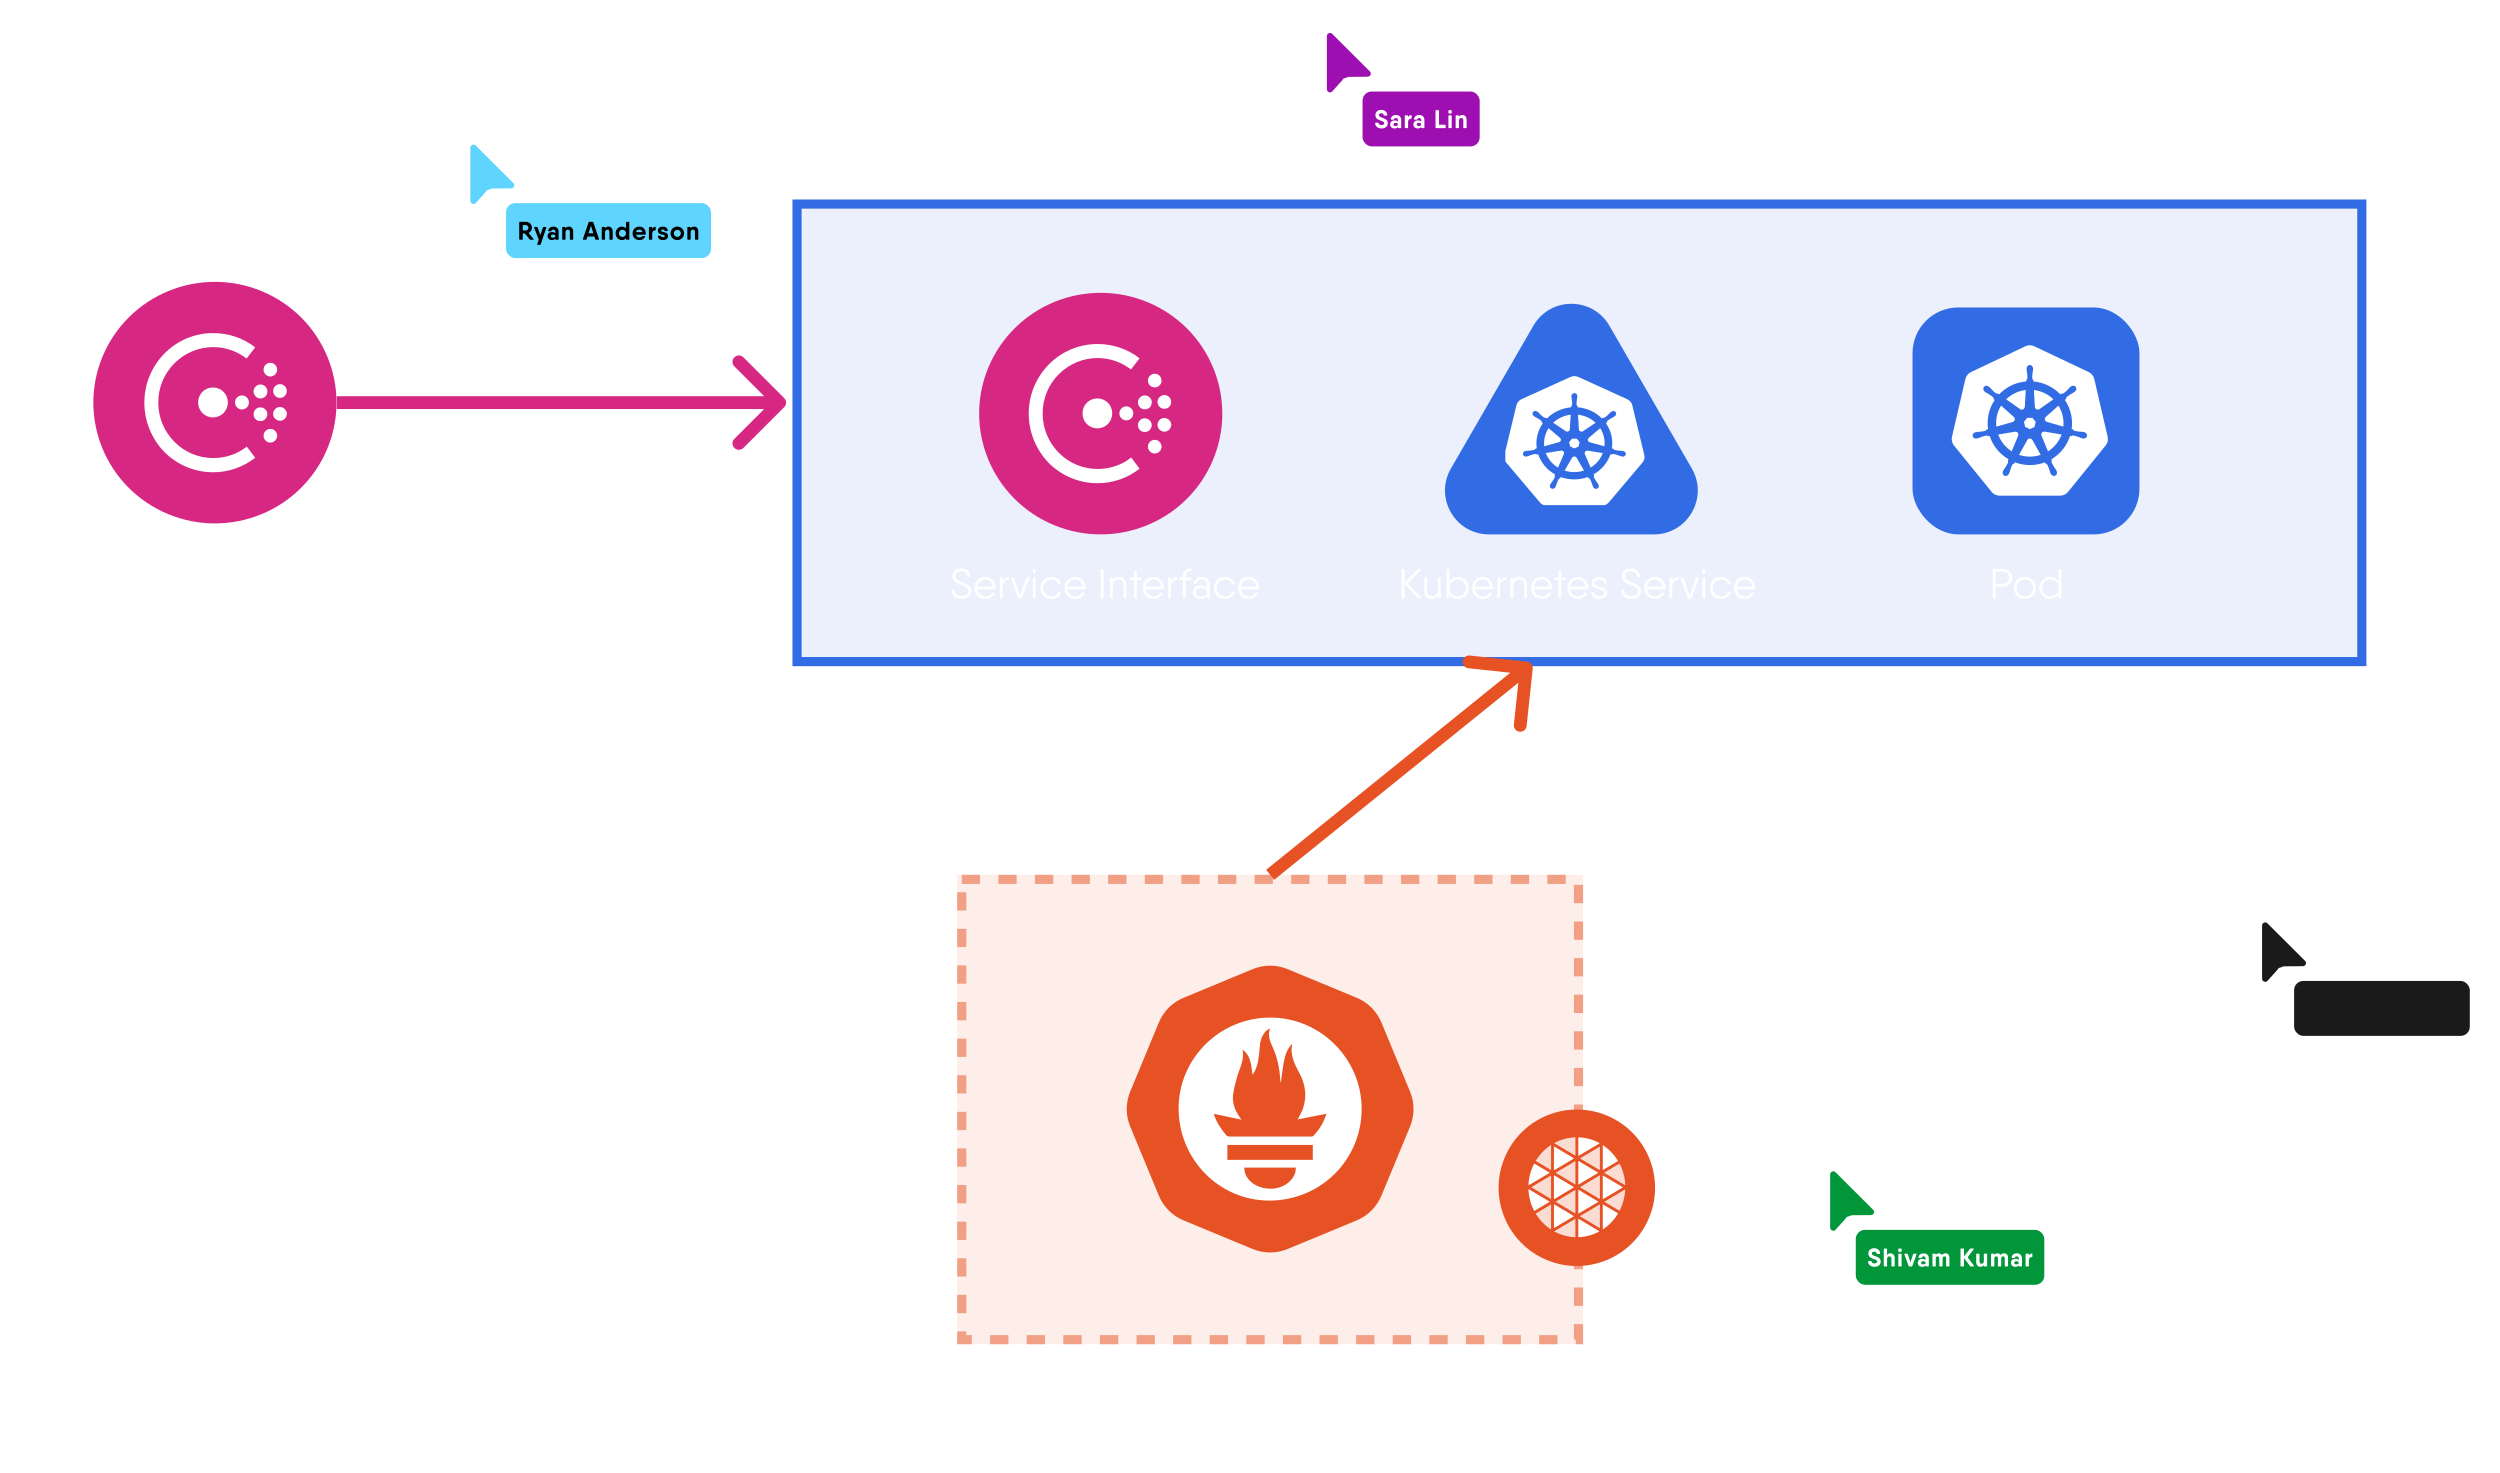 <svg width="100%" viewBox="0 0 1366 805" fill="none" xmlns="http://www.w3.org/2000/svg">
  <style>
    .colorMode1 {
      fill: #fff
    }

    .colorMode2 {
      fill: #1A1A1A
    }

    .colorMode3 {
      fill: #1A1A1A
    }
  </style>
  <rect x="523" y="478" width="342" height="256.5" fill="#E75225" fill-opacity="0.1" />
  <rect x="525.5" y="480.5" width="337" height="251.5" stroke="#E75225" stroke-opacity="0.5" stroke-width="5"
    stroke-dasharray="10 10" />
  <path fill-rule="evenodd" clip-rule="evenodd"
    d="M843.129 687.55C821.838 677.356 812.841 651.831 823.034 630.538C827.928 620.313 836.684 612.451 847.374 608.682C858.065 604.912 869.815 605.545 880.039 610.44C901.33 620.634 910.327 646.159 900.134 667.452C889.942 688.745 864.42 697.743 843.129 687.55Z"
    fill="#E75225" />
  <g clip-path="url(#clip0_9911_32905)">
    <path d="M862.373 634.297V647.329L873.324 640.791L862.373 634.297Z" fill="white" />
    <path d="M862.373 650.054V663.151L873.426 656.633L862.373 650.054Z" fill="white" />
    <path d="M860.798 647.241V634.406L849.984 640.803L860.798 647.241Z" fill="white" fill-opacity="0.8" />
    <path d="M839.104 663.102C841.225 666.622 844.093 669.599 847.492 671.81V658.095L839.104 663.102Z" fill="white"
      fill-opacity="0.8" />
    <path d="M860.798 663.086V650.15L849.957 656.624L860.798 663.086Z" fill="white" fill-opacity="0.8" />
    <path d="M849.072 670.994L860.051 664.52L849.072 657.974V670.994Z" fill="white" />
    <path d="M874.176 671.063V658.062L863.213 664.528L874.176 671.063Z" fill="white" fill-opacity="0.8" />
    <path d="M884.906 661.594C886.78 657.987 887.84 653.989 888.005 649.899L876.592 656.64L884.906 661.594Z"
      fill="white" fill-opacity="0.8" />
    <path d="M875.754 655.258L886.772 648.76L875.754 642.229V655.258Z" fill="white" />
    <path d="M874.176 639.421V626.498L863.264 632.952L874.176 639.421Z" fill="white" fill-opacity="0.8" />
    <path d="M874.176 655.202V642.161L863.24 648.691L874.176 655.202Z" fill="white" fill-opacity="0.8" />
    <path d="M849.072 642.137V655.274L860.09 648.695L849.072 642.137Z" fill="white" />
    <path d="M860.799 621.438C856.743 621.556 852.769 622.639 849.186 624.603L860.799 631.472V621.438Z" fill="white"
      fill-opacity="0.8" />
    <path d="M849.072 626.409V639.47L860.098 632.948L849.072 626.409Z" fill="white" />
    <path d="M847.492 625.617C844.094 627.829 841.226 630.807 839.104 634.326L847.492 639.32V625.617Z" fill="white"
      fill-opacity="0.8" />
    <path d="M874.104 624.671C870.491 622.666 866.474 621.559 862.373 621.438V631.602L874.104 624.671Z" fill="white" />
    <path d="M835.146 649.674C835.283 653.881 836.366 657.998 838.308 661.7L846.807 656.624L835.146 649.674Z"
      fill="white" />
    <path d="M838.308 635.731C836.372 639.417 835.29 643.516 835.146 647.705L846.819 640.799L838.308 635.731Z"
      fill="white" />
    <path d="M849.166 672.813C852.753 674.786 856.735 675.875 860.799 675.993V665.951L849.166 672.813Z" fill="white"
      fill-opacity="0.8" />
    <path d="M884.092 634.37C881.982 630.861 879.132 627.889 875.754 625.674V639.341L884.092 634.37Z" fill="white" />
    <path d="M875.754 671.766C879.15 669.536 882.011 666.54 884.123 663.005L875.754 658.019V671.766Z" fill="white" />
    <path d="M888.041 647.629C887.891 643.48 886.818 639.422 884.906 635.769L876.479 640.788L888.041 647.629Z"
      fill="white" fill-opacity="0.8" />
    <path d="M862.373 675.993C866.428 675.876 870.401 674.793 873.982 672.829L862.373 665.891V675.993Z" fill="white" />
    <path d="M847.492 655.157V642.274L836.646 648.688L847.492 655.157Z" fill="white" fill-opacity="0.8" />
  </g>
  <path
    d="M702.61 531.861C697.097 529.577 690.903 529.577 685.39 531.861L647.664 547.487C642.151 549.771 637.771 554.151 635.487 559.664L619.861 597.39C617.577 602.903 617.577 609.097 619.861 614.61L635.487 652.336C637.771 657.849 642.151 662.229 647.664 664.513L685.39 680.139C690.903 682.423 697.097 682.423 702.61 680.139L740.336 664.513C745.849 662.229 750.229 657.849 752.513 652.336L768.139 614.61C770.423 609.097 770.423 602.903 768.139 597.39L752.513 559.664C750.229 554.151 745.849 549.771 740.336 547.487L702.61 531.861Z"
    fill="#E75225" stroke="#E75225" stroke-width="5" />
  <path
    d="M694.099 556C721.524 556.006 744.034 578.544 744 605.961C743.965 633.795 721.546 656.02 693.525 656C666.13 655.981 643.981 633.419 644 605.554C644.019 578.307 666.577 555.994 694.099 556ZM678.939 573.548C679.567 576.667 678.957 579.577 678.027 582.439C677.383 584.421 676.493 586.329 675.962 588.337C675.086 591.647 674.093 594.976 673.728 598.361C673.204 603.229 675.102 607.516 678.349 611.78L663.422 608.612C663.448 609.087 663.42 609.267 663.472 609.42C664.887 613.609 667.377 617.139 670.167 620.467C670.463 620.819 671.135 621 671.633 621.001C686.517 621.028 701.401 621.027 716.284 621.007C716.746 621.007 717.362 620.919 717.645 620.618C720.835 617.238 723.275 613.388 724.8 608.538L708.997 611.657C710.04 609.598 711.23 607.787 711.914 605.797C714.253 598.991 713.284 592.411 709.925 586.204C707.23 581.224 704.744 576.265 706.089 570.263C703.243 573.096 702.15 576.702 701.456 580.419C700.773 584.08 700.371 587.795 699.842 591.509C699.766 591.397 699.669 591.314 699.654 591.218C699.593 590.828 699.536 590.435 699.515 590.042C699.193 583.958 698.015 578.096 695.526 572.497C694.062 569.202 692.447 565.832 693.957 561.901C692.935 562.444 692.011 562.984 691.35 563.755C689.374 566.055 688.557 568.818 688.347 571.842C688.167 574.426 687.921 577.023 687.446 579.564C686.946 582.234 686.154 584.852 684.374 587.306C683.655 582.064 683.575 576.879 678.939 573.548ZM717.315 625.595H670.633V633.769H717.315V625.595ZM679.888 637.992C679.85 644.799 686.728 649.87 695.229 649.502C702.274 649.197 708.509 643.611 707.973 637.992H679.888Z"
    fill="white" />
  <g filter="url(#filter0_d_9911_32905)">
    <rect x="1014" y="668" width="103" height="30" rx="5" fill="#009639" />
    <path
      d="M1024.25 688.196C1026.07 688.196 1027.62 687.202 1027.62 685.326C1027.62 683.254 1025.77 682.75 1024.34 682.232C1023.45 681.896 1022.78 681.588 1022.78 680.86C1022.78 680.3 1023.24 679.894 1024.04 679.894C1024.79 679.894 1025.27 680.202 1025.39 680.86C1025.42 681.07 1025.53 681.168 1025.73 681.168H1026.99C1027.21 681.168 1027.34 681.056 1027.33 680.832C1027.16 678.9 1025.65 678.018 1024.04 678.018C1022.4 678.018 1020.84 678.984 1020.84 680.86C1020.84 682.946 1022.57 683.506 1023.98 683.996C1024.9 684.332 1025.69 684.626 1025.69 685.326C1025.69 685.9 1025.23 686.32 1024.25 686.32C1023.29 686.32 1022.73 685.97 1022.62 685.312C1022.58 685.088 1022.48 684.99 1022.27 684.99H1021.01C1020.8 684.99 1020.68 685.102 1020.69 685.326C1020.84 687.286 1022.43 688.196 1024.25 688.196ZM1032.99 680.818C1032.12 680.818 1031.48 681.14 1031.09 681.728V678.536C1031.09 678.326 1030.97 678.2 1030.75 678.2H1029.62C1029.41 678.2 1029.28 678.326 1029.28 678.536V687.678C1029.28 687.888 1029.41 688 1029.62 688H1030.75C1030.97 688 1031.09 687.888 1031.09 687.678V683.954C1031.09 682.904 1031.65 682.484 1032.35 682.484C1032.99 682.484 1033.47 682.862 1033.47 683.674V687.678C1033.47 687.888 1033.58 688 1033.79 688H1034.94C1035.15 688 1035.27 687.888 1035.27 687.678V683.534C1035.27 681.812 1034.29 680.818 1032.99 680.818ZM1037.57 680.02H1038.72C1038.93 680.02 1039.04 679.908 1039.04 679.698V678.536C1039.04 678.326 1038.93 678.2 1038.72 678.2H1037.57C1037.36 678.2 1037.23 678.326 1037.23 678.536V679.698C1037.23 679.908 1037.36 680.02 1037.57 680.02ZM1037.57 688H1038.72C1038.93 688 1039.04 687.888 1039.04 687.678V681.336C1039.04 681.126 1038.93 681 1038.72 681H1037.57C1037.36 681 1037.23 681.126 1037.23 681.336V687.678C1037.23 687.888 1037.36 688 1037.57 688ZM1046.93 681H1045.7C1045.52 681 1045.39 681.098 1045.33 681.28L1043.88 685.788L1042.42 681.28C1042.37 681.098 1042.23 681 1042.04 681H1040.83C1040.59 681 1040.46 681.154 1040.55 681.392L1042.86 687.734C1042.91 687.916 1043.04 688 1043.22 688H1043.56H1044.52C1044.7 688 1044.83 687.916 1044.9 687.734L1047.2 681.392C1047.28 681.154 1047.17 681 1046.93 681ZM1051.08 680.818C1049.64 680.818 1048.42 681.602 1048.24 683.044C1048.23 683.268 1048.37 683.38 1048.58 683.38H1049.7C1049.89 683.38 1049.96 683.282 1050.05 683.086C1050.16 682.708 1050.55 682.484 1051.08 682.484C1051.74 682.484 1052.16 682.834 1052.16 683.66V684.416C1051.75 684.052 1051.15 683.786 1050.27 683.786C1049.02 683.786 1047.9 684.528 1047.9 685.998C1047.9 687.468 1049.02 688.196 1050.27 688.196C1051.15 688.196 1051.75 687.888 1052.16 687.398V687.678C1052.16 687.888 1052.29 688.014 1052.5 688.014H1053.59C1053.81 688.014 1053.92 687.888 1053.92 687.678V683.562C1053.92 681.742 1052.62 680.818 1051.08 680.818ZM1050.87 686.866C1050.09 686.866 1049.71 686.502 1049.71 685.998C1049.71 685.494 1050.09 685.13 1050.87 685.13C1051.67 685.13 1052.16 685.452 1052.16 685.998C1052.16 686.502 1051.67 686.866 1050.87 686.866ZM1062.99 680.818C1062.18 680.818 1061.55 681.14 1061.07 681.742C1060.71 681.14 1060.1 680.818 1059.38 680.818C1058.68 680.818 1058.07 681.126 1057.7 681.686V681.336C1057.7 681.126 1057.58 681 1057.37 681H1056.23C1056.02 681 1055.89 681.126 1055.89 681.336V687.678C1055.89 687.888 1056.02 688 1056.23 688H1057.37C1057.58 688 1057.7 687.888 1057.7 687.678V683.674C1057.7 682.764 1058.24 682.484 1058.73 682.484C1059.22 682.484 1059.63 682.722 1059.63 683.422V687.678C1059.63 687.888 1059.75 688 1059.96 688H1061.1C1061.32 688 1061.43 687.888 1061.43 687.678V683.674C1061.43 682.764 1061.98 682.484 1062.47 682.484C1062.95 682.484 1063.37 682.722 1063.37 683.422V687.678C1063.37 687.888 1063.48 688 1063.7 688H1064.84C1065.05 688 1065.17 687.888 1065.17 687.678V683.282C1065.17 681.672 1064.32 680.818 1062.99 680.818ZM1078.57 687.608L1075.1 682.974L1078.43 678.606C1078.6 678.382 1078.49 678.2 1078.22 678.2H1076.75C1076.58 678.2 1076.46 678.27 1076.34 678.41L1073.14 682.54V678.536C1073.14 678.326 1073.03 678.2 1072.8 678.2H1071.54C1071.33 678.2 1071.22 678.326 1071.22 678.536V687.678C1071.22 687.888 1071.33 688 1071.54 688H1072.8C1073.03 688 1073.14 687.888 1073.14 687.678V683.408L1076.48 687.804C1076.58 687.944 1076.72 688 1076.89 688H1078.36C1078.64 688 1078.72 687.832 1078.57 687.608ZM1085.44 681H1084.3C1084.09 681 1083.97 681.126 1083.97 681.336V685.06C1083.97 686.11 1083.42 686.516 1082.71 686.516C1082.08 686.516 1081.6 686.138 1081.6 685.34V681.336C1081.6 681.126 1081.47 681 1081.26 681H1080.12C1079.91 681 1079.79 681.126 1079.79 681.336V685.48C1079.79 687.188 1080.76 688.196 1082.06 688.196C1082.93 688.196 1083.57 687.874 1083.97 687.286V687.678C1083.97 687.888 1084.09 688 1084.3 688H1085.44C1085.66 688 1085.77 687.888 1085.77 687.678V681.336C1085.77 681.126 1085.66 681 1085.44 681ZM1095.01 680.818C1094.2 680.818 1093.57 681.14 1093.09 681.742C1092.73 681.14 1092.13 680.818 1091.4 680.818C1090.7 680.818 1090.1 681.126 1089.72 681.686V681.336C1089.72 681.126 1089.61 681 1089.4 681H1088.25C1088.04 681 1087.91 681.126 1087.91 681.336V687.678C1087.91 687.888 1088.04 688 1088.25 688H1089.4C1089.61 688 1089.72 687.888 1089.72 687.678V683.674C1089.72 682.764 1090.27 682.484 1090.76 682.484C1091.25 682.484 1091.65 682.722 1091.65 683.422V687.678C1091.65 687.888 1091.78 688 1091.99 688H1093.12C1093.35 688 1093.46 687.888 1093.46 687.678V683.674C1093.46 682.764 1094 682.484 1094.49 682.484C1094.97 682.484 1095.39 682.722 1095.39 683.422V687.678C1095.39 687.888 1095.5 688 1095.73 688H1096.86C1097.07 688 1097.2 687.888 1097.2 687.678V683.282C1097.2 681.672 1096.34 680.818 1095.01 680.818ZM1101.96 680.818C1100.52 680.818 1099.3 681.602 1099.12 683.044C1099.1 683.268 1099.24 683.38 1099.45 683.38H1100.57C1100.77 683.38 1100.84 683.282 1100.92 683.086C1101.04 682.708 1101.43 682.484 1101.96 682.484C1102.62 682.484 1103.04 682.834 1103.04 683.66V684.416C1102.63 684.052 1102.03 683.786 1101.15 683.786C1099.9 683.786 1098.78 684.528 1098.78 685.998C1098.78 687.468 1099.9 688.196 1101.15 688.196C1102.03 688.196 1102.63 687.888 1103.04 687.398V687.678C1103.04 687.888 1103.16 688.014 1103.37 688.014H1104.47C1104.69 688.014 1104.8 687.888 1104.8 687.678V683.562C1104.8 681.742 1103.5 680.818 1101.96 680.818ZM1101.75 686.866C1100.97 686.866 1100.59 686.502 1100.59 685.998C1100.59 685.494 1100.97 685.13 1101.75 685.13C1102.55 685.13 1103.04 685.452 1103.04 685.998C1103.04 686.502 1102.55 686.866 1101.75 686.866ZM1110.16 680.902C1109.46 680.986 1108.88 681.35 1108.58 682.064V681.336C1108.58 681.126 1108.46 681 1108.25 681H1107.11C1106.9 681 1106.77 681.126 1106.77 681.336V687.678C1106.77 687.888 1106.9 688 1107.11 688H1108.25C1108.46 688 1108.58 687.888 1108.58 687.678V684.556C1108.58 683.31 1109.39 682.862 1110.24 682.862C1110.41 682.862 1110.49 682.75 1110.49 682.54V681.21C1110.49 681 1110.38 680.86 1110.16 680.902Z"
      fill="white" />
    <path
      d="M1001.71 636C1001.26 636 1000.82 636.18 1000.5 636.501C1000.18 636.821 1000 637.256 1000 637.709V666.77C1000 667.223 1000.18 667.658 1000.5 667.978C1000.82 668.299 1001.26 668.479 1001.71 668.479C1001.98 668.479 1002.24 668.417 1002.48 668.299C1002.71 668.18 1002.92 668.009 1003.08 667.798L1008.43 661.845L1009 660.979C1011.13 660.26 1009 661 1010.5 660.5C1011.74 659.939 1010.02 660.654 1012 659.979L1012.75 659.999L1022.29 659.932C1022.74 659.932 1023.18 659.752 1023.5 659.431C1023.82 659.111 1024 658.676 1024 658.222C1024 657.968 1023.94 657.716 1023.83 657.486C1023.72 657.256 1023.56 657.054 1023.36 656.894L1003.06 636.648C1002.9 636.446 1002.69 636.283 1002.46 636.171C1002.23 636.058 1001.97 636 1001.71 636Z"
      fill="#009639" />
  </g>
  <g filter="url(#filter1_d_9911_32905)">
    <rect x="744.5" y="46" width="64" height="30" rx="5" fill="#9D0FB0" />
    <path
      d="M754.915 66.196C756.735 66.196 758.289 65.202 758.289 63.326C758.289 61.254 756.441 60.75 755.013 60.232C754.117 59.896 753.445 59.588 753.445 58.86C753.445 58.3 753.907 57.894 754.705 57.894C755.461 57.894 755.937 58.202 756.063 58.86C756.091 59.07 756.203 59.168 756.399 59.168H757.659C757.883 59.168 758.009 59.056 757.995 58.832C757.827 56.9 756.315 56.018 754.705 56.018C753.067 56.018 751.513 56.984 751.513 58.86C751.513 60.946 753.235 61.506 754.649 61.996C755.573 62.332 756.357 62.626 756.357 63.326C756.357 63.9 755.895 64.32 754.915 64.32C753.963 64.32 753.403 63.97 753.291 63.312C753.249 63.088 753.151 62.99 752.941 62.99H751.681C751.471 62.99 751.345 63.102 751.359 63.326C751.513 65.286 753.095 66.196 754.915 66.196ZM762.764 58.818C761.322 58.818 760.104 59.602 759.922 61.044C759.908 61.268 760.048 61.38 760.258 61.38H761.378C761.574 61.38 761.644 61.282 761.728 61.086C761.84 60.708 762.232 60.484 762.764 60.484C763.422 60.484 763.842 60.834 763.842 61.66V62.416C763.436 62.052 762.834 61.786 761.952 61.786C760.706 61.786 759.586 62.528 759.586 63.998C759.586 65.468 760.706 66.196 761.952 66.196C762.834 66.196 763.436 65.888 763.842 65.398V65.678C763.842 65.888 763.968 66.014 764.178 66.014H765.27C765.494 66.014 765.606 65.888 765.606 65.678V61.562C765.606 59.742 764.304 58.818 762.764 58.818ZM762.554 64.866C761.77 64.866 761.392 64.502 761.392 63.998C761.392 63.494 761.77 63.13 762.554 63.13C763.352 63.13 763.842 63.452 763.842 63.998C763.842 64.502 763.352 64.866 762.554 64.866ZM770.961 58.902C770.261 58.986 769.687 59.35 769.379 60.064V59.336C769.379 59.126 769.267 59 769.057 59H767.909C767.699 59 767.573 59.126 767.573 59.336V65.678C767.573 65.888 767.699 66 767.909 66H769.057C769.267 66 769.379 65.888 769.379 65.678V62.556C769.379 61.31 770.191 60.862 771.045 60.862C771.213 60.862 771.297 60.75 771.297 60.54V59.21C771.297 59 771.185 58.86 770.961 58.902ZM775.453 58.818C774.011 58.818 772.793 59.602 772.611 61.044C772.597 61.268 772.737 61.38 772.947 61.38H774.067C774.263 61.38 774.333 61.282 774.417 61.086C774.529 60.708 774.921 60.484 775.453 60.484C776.111 60.484 776.531 60.834 776.531 61.66V62.416C776.125 62.052 775.523 61.786 774.641 61.786C773.395 61.786 772.275 62.528 772.275 63.998C772.275 65.468 773.395 66.196 774.641 66.196C775.523 66.196 776.125 65.888 776.531 65.398V65.678C776.531 65.888 776.657 66.014 776.867 66.014H777.959C778.183 66.014 778.295 65.888 778.295 65.678V61.562C778.295 59.742 776.993 58.818 775.453 58.818ZM775.243 64.866C774.459 64.866 774.081 64.502 774.081 63.998C774.081 63.494 774.459 63.13 775.243 63.13C776.041 63.13 776.531 63.452 776.531 63.998C776.531 64.502 776.041 64.866 775.243 64.866ZM789.582 64.152H786.278V56.536C786.278 56.326 786.166 56.2 785.942 56.2H784.682C784.472 56.2 784.36 56.326 784.36 56.536V65.678C784.36 65.888 784.472 66 784.682 66H785.34H789.582C789.806 66 789.918 65.888 789.918 65.678V64.488C789.918 64.278 789.806 64.152 789.582 64.152ZM791.743 58.02H792.891C793.101 58.02 793.213 57.908 793.213 57.698V56.536C793.213 56.326 793.101 56.2 792.891 56.2H791.743C791.533 56.2 791.407 56.326 791.407 56.536V57.698C791.407 57.908 791.533 58.02 791.743 58.02ZM791.743 66H792.891C793.101 66 793.213 65.888 793.213 65.678V59.336C793.213 59.126 793.101 59 792.891 59H791.743C791.533 59 791.407 59.126 791.407 59.336V65.678C791.407 65.888 791.533 66 791.743 66ZM799.076 58.818C798.208 58.818 797.564 59.14 797.172 59.728V59.336C797.172 59.126 797.06 59 796.836 59H795.702C795.492 59 795.366 59.126 795.366 59.336V65.678C795.366 65.888 795.492 66 795.702 66H796.836C797.06 66 797.172 65.888 797.172 65.678V61.954C797.172 60.904 797.732 60.484 798.432 60.484C799.076 60.484 799.552 60.862 799.552 61.674V65.678C799.552 65.888 799.664 66 799.874 66H801.022C801.232 66 801.358 65.888 801.358 65.678V61.534C801.358 59.812 800.378 58.818 799.076 58.818Z"
      fill="white" />
    <path
      d="M726.714 14C726.26 14 725.824 14.18 725.502 14.501C725.181 14.821 725 15.256 725 15.709V44.77C725 45.223 725.181 45.658 725.502 45.978C725.824 46.299 726.26 46.479 726.714 46.479C726.979 46.478 727.241 46.417 727.478 46.299C727.715 46.18 727.921 46.009 728.08 45.798L733.434 39.845L734 38.98C736.128 38.26 734 39 735.5 38.5C736.738 37.939 735.019 38.654 737 37.98L737.753 37.999L747.286 37.932C747.74 37.932 748.176 37.752 748.498 37.431C748.819 37.111 749 36.676 749 36.222C749 35.968 748.943 35.716 748.833 35.486C748.723 35.256 748.562 35.054 748.364 34.894L728.057 14.648C727.897 14.446 727.692 14.283 727.46 14.171C727.227 14.059 726.973 14 726.714 14Z"
      fill="#9D0FB0" />
  </g>
  <g filter="url(#filter2_d_9911_32905)">
    <rect x="1253.5" y="532" width="96" height="30" rx="5" class="colorMode2" />
    <path
      d="M1263.13 552.196C1264.82 552.196 1266.42 551.23 1266.42 549.102V542.536C1266.42 542.326 1266.31 542.2 1266.08 542.2H1264.82C1264.61 542.2 1264.5 542.326 1264.5 542.536V549.102C1264.5 549.914 1264 550.32 1263.13 550.32C1262.37 550.32 1261.88 549.998 1261.78 549.2C1261.76 548.976 1261.64 548.864 1261.45 548.864H1260.17C1259.96 548.864 1259.84 548.976 1259.85 549.214C1260.01 551.314 1261.52 552.196 1263.13 552.196ZM1268.85 544.02H1270C1270.21 544.02 1270.32 543.908 1270.32 543.698V542.536C1270.32 542.326 1270.21 542.2 1270 542.2H1268.85C1268.64 542.2 1268.52 542.326 1268.52 542.536V543.698C1268.52 543.908 1268.64 544.02 1268.85 544.02ZM1268.85 552H1270C1270.21 552 1270.32 551.888 1270.32 551.678V545.336C1270.32 545.126 1270.21 545 1270 545H1268.85C1268.64 545 1268.52 545.126 1268.52 545.336V551.678C1268.52 551.888 1268.64 552 1268.85 552ZM1279.57 544.818C1278.76 544.818 1278.13 545.14 1277.65 545.742C1277.29 545.14 1276.69 544.818 1275.96 544.818C1275.26 544.818 1274.66 545.126 1274.28 545.686V545.336C1274.28 545.126 1274.17 545 1273.96 545H1272.81C1272.6 545 1272.47 545.126 1272.47 545.336V551.678C1272.47 551.888 1272.6 552 1272.81 552H1273.96C1274.17 552 1274.28 551.888 1274.28 551.678V547.674C1274.28 546.764 1274.83 546.484 1275.32 546.484C1275.81 546.484 1276.21 546.722 1276.21 547.422V551.678C1276.21 551.888 1276.34 552 1276.55 552H1277.68C1277.91 552 1278.02 551.888 1278.02 551.678V547.674C1278.02 546.764 1278.56 546.484 1279.05 546.484C1279.53 546.484 1279.95 546.722 1279.95 547.422V551.678C1279.95 551.888 1280.06 552 1280.29 552H1281.42C1281.63 552 1281.76 551.888 1281.76 551.678V547.282C1281.76 545.672 1280.9 544.818 1279.57 544.818ZM1290.8 544.818C1289.99 544.818 1289.36 545.14 1288.89 545.742C1288.52 545.14 1287.92 544.818 1287.19 544.818C1286.49 544.818 1285.89 545.126 1285.51 545.686V545.336C1285.51 545.126 1285.4 545 1285.19 545H1284.04C1283.83 545 1283.71 545.126 1283.71 545.336V551.678C1283.71 551.888 1283.83 552 1284.04 552H1285.19C1285.4 552 1285.51 551.888 1285.51 551.678V547.674C1285.51 546.764 1286.06 546.484 1286.55 546.484C1287.04 546.484 1287.44 546.722 1287.44 547.422V551.678C1287.44 551.888 1287.57 552 1287.78 552H1288.91C1289.14 552 1289.25 551.888 1289.25 551.678V547.674C1289.25 546.764 1289.8 546.484 1290.29 546.484C1290.76 546.484 1291.18 546.722 1291.18 547.422V551.678C1291.18 551.888 1291.29 552 1291.52 552H1292.65C1292.86 552 1292.99 551.888 1292.99 551.678V547.282C1292.99 545.672 1292.13 544.818 1290.8 544.818ZM1298.93 545.28L1297.59 549.41L1296.02 545.266C1295.96 545.098 1295.84 545 1295.66 545H1294.42C1294.17 545 1294.07 545.168 1294.16 545.392L1296.68 551.902L1295.82 554.436C1295.74 554.674 1295.87 554.8 1296.1 554.8H1297.34C1297.52 554.8 1297.67 554.73 1297.73 554.534L1300.81 545.378C1300.89 545.14 1300.78 545 1300.54 545H1299.3C1299.11 545 1298.99 545.098 1298.93 545.28ZM1317.5 542.2H1316.19C1315.99 542.2 1315.86 542.312 1315.82 542.494L1313.93 549.55L1312.06 542.494C1312.01 542.312 1311.89 542.2 1311.69 542.2H1310.57C1310.33 542.2 1310.24 542.34 1310.29 542.578L1310.87 544.566L1309.47 549.55L1307.58 542.494C1307.53 542.312 1307.41 542.2 1307.21 542.2H1305.9C1305.66 542.2 1305.55 542.34 1305.62 542.578L1308.22 551.72C1308.26 551.916 1308.4 552 1308.58 552H1310.14C1310.32 552 1310.45 551.916 1310.5 551.72L1311.71 547.52L1312.9 551.72C1312.95 551.916 1313.08 552 1313.27 552H1314.81C1315 552 1315.14 551.916 1315.19 551.72L1317.78 542.578C1317.85 542.34 1317.74 542.2 1317.5 542.2ZM1321.96 552.196C1324 552.196 1325.66 550.586 1325.66 548.5C1325.66 546.428 1324 544.818 1321.96 544.818C1319.9 544.818 1318.25 546.428 1318.25 548.5C1318.25 550.586 1319.9 552.196 1321.96 552.196ZM1321.96 550.432C1320.88 550.432 1320.06 549.634 1320.06 548.5C1320.06 547.366 1320.88 546.568 1321.96 546.568C1323.02 546.568 1323.85 547.366 1323.85 548.5C1323.85 549.634 1323.02 550.432 1321.96 550.432ZM1331.14 544.818C1330.27 544.818 1329.63 545.14 1329.23 545.728V545.336C1329.23 545.126 1329.12 545 1328.9 545H1327.76C1327.55 545 1327.43 545.126 1327.43 545.336V551.678C1327.43 551.888 1327.55 552 1327.76 552H1328.9C1329.12 552 1329.23 551.888 1329.23 551.678V547.954C1329.23 546.904 1329.79 546.484 1330.49 546.484C1331.14 546.484 1331.61 546.862 1331.61 547.674V551.678C1331.61 551.888 1331.73 552 1331.94 552H1333.08C1333.29 552 1333.42 551.888 1333.42 551.678V547.534C1333.42 545.812 1332.44 544.818 1331.14 544.818ZM1342.17 545H1341.08C1340.87 545 1340.74 545.126 1340.74 545.336V545.868C1340.24 545.224 1339.48 544.818 1338.43 544.818C1336.55 544.818 1335.01 546.428 1335.01 548.402C1335.01 550.376 1336.55 551.986 1338.43 551.986C1339.48 551.986 1340.24 551.58 1340.74 550.936V551.678C1340.74 552.77 1340.05 553.386 1338.93 553.386C1338.01 553.386 1337.45 552.98 1337.3 552.49C1337.23 552.308 1337.13 552.196 1336.93 552.196H1335.78C1335.57 552.196 1335.43 552.322 1335.45 552.546C1335.66 554.142 1337.24 554.996 1338.93 554.996C1340.68 554.996 1342.5 553.974 1342.5 551.678V545.336C1342.5 545.126 1342.39 545 1342.17 545ZM1338.78 550.306C1337.65 550.306 1336.82 549.508 1336.82 548.402C1336.82 547.282 1337.65 546.484 1338.78 546.484C1339.91 546.484 1340.74 547.282 1340.74 548.402C1340.74 549.508 1339.91 550.306 1338.78 550.306Z"
      class="colorMode3" />
    <path
      d="M1237.71 500C1237.26 500 1236.82 500.18 1236.5 500.501C1236.18 500.821 1236 501.256 1236 501.709V530.77C1236 531.223 1236.18 531.658 1236.5 531.978C1236.82 532.299 1237.26 532.479 1237.71 532.479C1237.98 532.479 1238.24 532.417 1238.48 532.299C1238.71 532.18 1238.92 532.009 1239.08 531.798L1244.43 525.845L1245 524.979C1247.13 524.26 1245 525 1246.5 524.5C1247.74 523.939 1246.02 524.654 1248 523.979L1248.75 523.999L1258.29 523.932C1258.74 523.932 1259.18 523.752 1259.5 523.431C1259.82 523.111 1260 522.676 1260 522.222C1260 521.968 1259.94 521.716 1259.83 521.486C1259.72 521.256 1259.56 521.054 1259.36 520.894L1239.06 500.648C1238.9 500.446 1238.69 500.283 1238.46 500.171C1238.23 500.058 1237.97 500 1237.71 500Z"
      class="colorMode2" />
  </g>
  <rect x="435.5" y="111.5" width="855" height="250" fill="#326CE5" fill-opacity="0.1" stroke="#326CE5"
    stroke-width="5" />
  <path
    d="M428.475 222.475C429.842 221.108 429.842 218.892 428.475 217.525L406.201 195.251C404.834 193.884 402.618 193.884 401.251 195.251C399.884 196.618 399.884 198.834 401.251 200.201L421.05 220L401.251 239.799C399.884 241.166 399.884 243.382 401.251 244.749C402.618 246.116 404.834 246.116 406.201 244.749L428.475 222.475ZM184 223.5L426 223.5L426 216.5L184 216.5L184 223.5Z"
    fill="#D62783" />
  <path
    d="M879.387 178C870.15 162 847.056 162 837.818 178L792.785 256C783.547 272 795.094 292 813.569 292H903.636C922.111 292 933.658 272 924.42 256L879.387 178Z"
    fill="#326CE5" />
  <g clip-path="url(#clip1_9911_32905)">
    <path
      d="M852.956 246.219C853.063 246.199 853.171 246.191 853.28 246.196C853.467 246.205 853.65 246.251 853.819 246.329C854.146 246.479 854.399 246.744 854.526 247.068C854.653 247.391 854.644 247.749 854.501 248.066L854.511 248.08L851.285 255.497C848.199 253.623 845.857 250.823 844.63 247.54L852.942 246.203L852.956 246.219ZM865.89 247.271C865.959 246.978 866.13 246.717 866.375 246.528C866.62 246.339 866.924 246.234 867.239 246.229C867.332 246.228 867.425 246.236 867.516 246.252L867.53 246.236L875.77 247.567C874.533 250.824 872.201 253.602 869.136 255.469L865.943 248.124L865.968 248.096C865.85 247.836 865.822 247.547 865.89 247.271ZM858.989 250.151C859.109 249.937 859.288 249.759 859.507 249.635C859.725 249.51 859.975 249.445 860.23 249.445C860.484 249.445 860.734 249.511 860.952 249.636C861.17 249.761 861.349 249.94 861.469 250.154H861.476L865.528 257.128C862.626 258.069 859.507 258.221 856.52 257.569C855.966 257.449 855.425 257.305 854.897 257.138L858.958 250.151L858.989 250.151ZM846.162 233.95L852.396 239.261L852.393 239.278C852.584 239.437 852.727 239.643 852.805 239.873C852.884 240.104 852.895 240.35 852.839 240.586C852.782 240.822 852.659 241.039 852.484 241.214C852.308 241.389 852.086 241.516 851.84 241.58L851.833 241.612L843.758 243.827C843.409 240.373 844.253 236.906 846.162 233.95V233.95ZM857.744 234.545C857.732 234.787 857.652 235.021 857.512 235.223C857.371 235.425 857.176 235.587 856.947 235.692C856.717 235.797 856.462 235.84 856.209 235.818C855.956 235.796 855.713 235.71 855.508 235.567L855.483 235.577L848.661 230.973C851.258 228.552 854.618 227.01 858.226 226.584L857.752 234.542L857.744 234.545ZM864.968 235.597C864.762 235.739 864.52 235.826 864.266 235.847C864.013 235.869 863.758 235.825 863.529 235.719C863.3 235.614 863.105 235.452 862.965 235.249C862.826 235.047 862.746 234.813 862.735 234.571L862.7 234.555L862.226 226.584C862.798 226.649 863.367 226.742 863.929 226.863C866.919 227.503 869.662 228.926 871.848 230.971L864.981 235.604L864.968 235.597ZM868.629 241.619C868.383 241.555 868.16 241.429 867.984 241.254C867.807 241.079 867.684 240.862 867.627 240.626C867.571 240.389 867.582 240.143 867.661 239.912C867.74 239.681 867.883 239.476 868.076 239.317L868.069 239.285L874.338 233.948C876.25 236.911 877.071 240.396 876.67 243.853L868.635 241.646L868.629 241.619ZM862.54 243.964L860.227 245.022L857.922 243.966L857.349 241.597L858.945 239.697H861.513L863.113 241.594L862.54 243.964Z"
      fill="white" />
    <path
      d="M821.999 248.632L828.588 221.386C828.765 220.681 829.105 220.023 829.582 219.458C830.059 218.893 830.661 218.436 831.346 218.12L858.019 205.997C858.711 205.683 859.467 205.521 860.233 205.521C860.999 205.521 861.755 205.683 862.446 205.997L889.114 218.126C889.799 218.442 890.402 218.899 890.879 219.464C891.357 220.029 891.696 220.688 891.873 221.392L898.452 248.637C898.614 249.326 898.615 250.04 898.454 250.729C898.406 250.939 898.344 251.145 898.268 251.347C898.139 251.692 897.969 252.022 897.76 252.329C897.67 252.46 897.574 252.588 897.471 252.712L879.012 274.558C878.931 274.653 878.842 274.74 878.754 274.828C878.464 275.122 878.137 275.38 877.781 275.596C877.329 275.866 876.837 276.07 876.322 276.2C875.899 276.31 875.463 276.367 875.024 276.37H874.737L845.423 276.364C845.245 276.363 845.067 276.353 844.89 276.334C844.636 276.306 844.385 276.261 844.138 276.198C843.961 276.153 843.786 276.1 843.615 276.038C843.482 275.99 843.349 275.941 843.22 275.883C843.028 275.795 842.841 275.696 842.661 275.587C842.196 275.309 841.783 274.96 841.436 274.555L840.874 273.889L822.984 252.705C822.641 252.295 822.372 251.835 822.187 251.342C822.109 251.139 822.046 250.932 821.997 250.721C821.836 250.033 821.836 249.318 821.999 248.63L821.999 248.632ZM849.665 259.228C849.59 259.438 849.501 259.643 849.399 259.841C849.562 260.113 849.606 260.435 849.522 260.738C849.134 261.584 848.66 262.392 848.107 263.15C847.798 263.538 847.512 263.942 847.251 264.361C847.187 264.475 847.103 264.65 847.042 264.77C846.927 264.953 846.854 265.157 846.826 265.368C846.799 265.579 846.819 265.794 846.884 265.998C846.949 266.202 847.058 266.39 847.204 266.551C847.35 266.713 847.531 266.843 847.733 266.934C847.935 267.025 848.155 267.075 848.379 267.08C848.603 267.085 848.825 267.046 849.032 266.964C849.239 266.883 849.425 266.761 849.579 266.607C849.734 266.453 849.852 266.269 849.928 266.069C849.989 265.95 850.074 265.792 850.125 265.679C850.308 265.224 850.462 264.759 850.589 264.287C850.866 263.403 851.232 262.547 851.684 261.732C851.881 261.479 852.173 261.31 852.499 261.261C852.55 261.177 852.739 260.847 852.84 260.677C857.588 262.388 862.833 262.375 867.571 260.641L867.933 261.264C868.19 261.302 868.43 261.413 868.621 261.583C869.165 262.433 869.581 263.352 869.857 264.313C869.982 264.785 870.136 265.25 870.317 265.705C870.368 265.817 870.454 265.973 870.515 266.091V266.095L870.517 266.098C870.593 266.298 870.712 266.482 870.866 266.636C871.02 266.791 871.207 266.913 871.414 266.994C871.621 267.076 871.844 267.115 872.068 267.11C872.292 267.104 872.512 267.054 872.714 266.963C872.917 266.871 873.097 266.741 873.243 266.579C873.389 266.417 873.497 266.228 873.562 266.024C873.627 265.82 873.645 265.605 873.617 265.393C873.589 265.182 873.515 264.978 873.399 264.796C873.339 264.675 873.258 264.501 873.195 264.387C872.935 263.967 872.649 263.561 872.339 263.173C871.776 262.394 871.292 261.567 870.895 260.701C870.852 260.407 870.902 260.108 871.037 259.841L870.746 259.179C875.115 256.724 878.389 252.833 879.952 248.239L880.647 248.351C880.917 248.169 881.235 248.062 881.565 248.043C882.517 248.217 883.449 248.478 884.348 248.823C884.814 249.023 885.293 249.197 885.78 249.345C885.895 249.375 886.062 249.405 886.193 249.433C886.204 249.436 886.213 249.441 886.224 249.443C886.232 249.444 886.24 249.445 886.248 249.445C886.46 249.512 886.684 249.535 886.906 249.514C887.128 249.494 887.343 249.429 887.537 249.324C887.731 249.22 887.901 249.078 888.034 248.908C888.167 248.737 888.261 248.543 888.311 248.336C888.361 248.129 888.364 247.914 888.322 247.706C888.279 247.497 888.191 247.299 888.064 247.125C887.936 246.951 887.772 246.804 887.581 246.694C887.391 246.583 887.178 246.512 886.957 246.485L886.934 246.479L886.92 246.476C886.786 246.446 886.616 246.404 886.494 246.381C885.986 246.314 885.474 246.275 884.962 246.264C883.995 246.204 883.037 246.054 882.101 245.817C881.824 245.648 881.589 245.423 881.415 245.158L880.747 244.972C881.472 240.177 880.312 235.296 877.489 231.265L878.001 230.83C878.019 230.515 878.13 230.211 878.321 229.953C879.057 229.352 879.852 228.82 880.696 228.366C881.151 228.144 881.593 227.898 882.019 227.629C882.116 227.56 882.244 227.457 882.35 227.375L882.373 227.36C882.736 227.111 882.982 226.736 883.055 226.317C883.129 225.897 883.025 225.467 882.766 225.12C882.613 224.941 882.418 224.8 882.197 224.707C881.976 224.614 881.735 224.572 881.494 224.584C881.088 224.6 880.698 224.74 880.381 224.983C880.273 225.064 880.124 225.173 880.028 225.252C879.656 225.586 879.305 225.941 878.976 226.314C878.324 226.996 877.603 227.616 876.824 228.165C876.532 228.311 876.192 228.343 875.876 228.253C875.686 228.385 875.494 228.514 875.3 228.642C872.495 225.804 868.863 223.829 864.87 222.97C863.919 222.765 862.955 222.624 861.984 222.548L861.946 221.906C861.698 221.696 861.518 221.423 861.428 221.119C861.393 220.197 861.453 219.274 861.606 218.364C861.707 217.886 861.78 217.404 861.824 216.918C861.828 216.808 861.821 216.655 861.82 216.529C861.82 216.515 861.824 216.501 861.824 216.487C861.846 216.274 861.822 216.06 861.752 215.857C861.682 215.654 861.568 215.467 861.418 215.309C861.268 215.15 861.084 215.024 860.879 214.937C860.674 214.85 860.452 214.805 860.228 214.805C860.004 214.805 859.782 214.85 859.577 214.936C859.372 215.023 859.188 215.149 859.038 215.308C858.887 215.466 858.773 215.653 858.703 215.855C858.633 216.058 858.608 216.273 858.631 216.485C858.631 216.618 858.623 216.795 858.628 216.917C858.671 217.402 858.744 217.885 858.847 218.362C859.001 219.273 859.061 220.196 859.027 221.118C858.964 221.427 858.777 221.699 858.506 221.878C858.5 221.988 858.481 222.354 858.467 222.556C853.421 222.993 848.713 225.159 845.217 228.651L844.61 228.238C844.283 228.291 843.948 228.256 843.641 228.138C842.863 227.588 842.142 226.967 841.489 226.284C841.16 225.911 840.808 225.556 840.435 225.222C840.337 225.142 840.189 225.035 840.081 224.954C839.921 224.803 839.729 224.687 839.519 224.611C839.308 224.536 839.083 224.504 838.859 224.517C838.634 224.529 838.415 224.587 838.215 224.686C838.016 224.784 837.84 224.922 837.7 225.089C837.56 225.257 837.458 225.45 837.402 225.658C837.345 225.865 837.335 226.081 837.372 226.292C837.409 226.504 837.492 226.705 837.617 226.884C837.741 227.062 837.903 227.214 838.092 227.329C838.2 227.411 838.341 227.526 838.444 227.599C838.871 227.869 839.314 228.115 839.77 228.336C840.614 228.79 841.409 229.322 842.144 229.923C842.358 230.162 842.466 230.471 842.444 230.784C842.533 230.862 842.845 231.125 843.01 231.267C840.179 235.284 838.996 240.15 839.685 244.942L839.04 245.121C838.879 245.397 838.641 245.625 838.352 245.78C837.415 246.018 836.457 246.168 835.49 246.229C834.978 246.24 834.467 246.279 833.959 246.345C833.825 246.369 833.631 246.42 833.494 246.45C833.273 246.477 833.06 246.549 832.87 246.659C832.679 246.769 832.515 246.916 832.388 247.091C832.26 247.265 832.172 247.463 832.13 247.671C832.087 247.88 832.091 248.094 832.141 248.301C832.191 248.508 832.285 248.703 832.418 248.873C832.552 249.044 832.721 249.185 832.915 249.29C833.109 249.394 833.324 249.459 833.546 249.479C833.768 249.5 833.992 249.477 834.204 249.41L834.227 249.407C834.238 249.405 834.248 249.399 834.259 249.397C834.39 249.369 834.556 249.342 834.671 249.313C835.158 249.164 835.636 248.988 836.103 248.787C837.002 248.442 837.935 248.181 838.888 248.007C839.217 247.998 839.538 248.111 839.781 248.323C840.008 248.282 840.235 248.244 840.463 248.209C842.007 252.832 845.281 256.754 849.665 259.228Z"
      fill="white" />
  </g>
  <path
    d="M36.84 312.36V327.54C36.84 327.839 37.001 328 37.3 328H37.99C38.289 328 38.45 327.839 38.45 327.54V312.36C38.45 312.061 38.289 311.9 37.99 311.9H37.3C37.001 311.9 36.84 312.061 36.84 312.36ZM46.971 316.224C45.568 316.224 44.326 316.661 43.429 318.041V316.96C43.429 316.661 43.268 316.5 42.969 316.5H42.371C42.072 316.5 41.911 316.661 41.911 316.96V327.54C41.911 327.839 42.072 328 42.371 328H42.969C43.268 328 43.429 327.839 43.429 327.54V321.514C43.429 318.662 45.131 317.696 46.695 317.696C48.236 317.696 49.363 318.662 49.363 320.479V327.54C49.363 327.839 49.524 328 49.823 328H50.421C50.72 328 50.881 327.839 50.881 327.54V320.479C50.881 317.834 49.11 316.224 46.971 316.224ZM64.763 316.5H64.165C63.866 316.5 63.705 316.661 63.705 316.96V318.754C62.739 317.213 61.106 316.224 59.059 316.224C55.816 316.224 53.125 318.846 53.125 322.25C53.125 325.654 55.816 328.276 59.059 328.276C61.106 328.276 62.739 327.31 63.705 325.769V327.54C63.705 329.886 62.233 331.404 59.45 331.404C57.219 331.404 55.816 330.116 55.517 328.989C55.448 328.713 55.31 328.575 55.034 328.575H54.436C54.137 328.575 53.953 328.736 53.976 329.058C54.298 331.243 56.828 332.876 59.45 332.876C62.532 332.876 65.223 331.036 65.223 327.54V316.96C65.223 316.661 65.062 316.5 64.763 316.5ZM59.174 326.804C56.621 326.804 54.643 324.803 54.643 322.25C54.643 319.697 56.621 317.696 59.174 317.696C61.727 317.696 63.705 319.697 63.705 322.25C63.705 324.803 61.727 326.804 59.174 326.804ZM73.129 316.339C71.864 316.454 70.737 316.96 69.955 318.271V316.96C69.955 316.661 69.794 316.5 69.495 316.5H68.897C68.598 316.5 68.437 316.661 68.437 316.96V327.54C68.437 327.839 68.598 328 68.897 328H69.495C69.794 328 69.955 327.839 69.955 327.54V321.606C69.955 318.915 71.565 317.903 73.29 317.788C73.474 317.788 73.589 317.604 73.589 317.328V316.776C73.589 316.477 73.428 316.316 73.129 316.339ZM80.171 316.224C76.606 316.224 74.283 318.869 74.283 322.25C74.283 325.723 76.652 328.276 80.171 328.276C82.517 328.276 84.403 327.057 85.185 325.309C85.3 325.033 85.116 324.849 84.771 324.849H84.035C83.782 324.849 83.621 324.964 83.483 325.171C82.908 326.114 81.735 326.804 80.194 326.804C77.848 326.804 76.146 325.355 75.847 323.009H84.196H85.277C85.553 323.009 85.737 322.871 85.76 322.572V322.296C85.76 319.145 83.69 316.224 80.171 316.224ZM80.171 317.696C82.126 317.696 83.897 319.007 84.173 321.537H75.824C76.123 319.306 77.733 317.696 80.171 317.696ZM89.241 319.513C89.241 318.225 90.529 317.696 91.748 317.696C92.852 317.696 94.002 318.133 94.209 319.398C94.278 319.674 94.416 319.835 94.692 319.835H95.29C95.589 319.835 95.773 319.674 95.75 319.352C95.52 317.42 93.91 316.224 91.748 316.224C89.425 316.224 87.723 317.627 87.723 319.513C87.723 323.814 94.485 322.066 94.485 324.987C94.485 326.275 93.197 326.804 91.748 326.804C90.437 326.804 89.264 326.367 89.057 325.102C88.988 324.826 88.85 324.665 88.574 324.665H87.976C87.677 324.665 87.493 324.826 87.516 325.148C87.746 327.08 89.379 328.276 91.748 328.276C94.301 328.276 96.003 326.873 96.003 324.987C96.003 320.686 89.241 322.434 89.241 319.513ZM99.596 319.513C99.596 318.225 100.884 317.696 102.103 317.696C103.207 317.696 104.357 318.133 104.564 319.398C104.633 319.674 104.771 319.835 105.047 319.835H105.645C105.944 319.835 106.128 319.674 106.105 319.352C105.875 317.42 104.265 316.224 102.103 316.224C99.779 316.224 98.078 317.627 98.078 319.513C98.078 323.814 104.84 322.066 104.84 324.987C104.84 326.275 103.552 326.804 102.103 326.804C100.792 326.804 99.618 326.367 99.412 325.102C99.343 324.826 99.204 324.665 98.928 324.665H98.331C98.031 324.665 97.847 324.826 97.871 325.148C98.1 327.08 99.734 328.276 102.103 328.276C104.656 328.276 106.358 326.873 106.358 324.987C106.358 320.686 99.596 322.434 99.596 319.513ZM129.472 319.881H123.262C122.963 319.881 122.802 320.042 122.802 320.341V320.939C122.802 321.238 122.963 321.399 123.262 321.399H128.322V321.79C128.322 324.987 125.585 326.712 122.388 326.712C118.432 326.712 115.672 323.699 115.672 319.95C115.672 316.201 118.432 313.188 122.388 313.188C124.895 313.188 127.08 314.568 128.023 316.615C128.138 316.845 128.322 316.96 128.575 316.96H129.38C129.702 316.96 129.863 316.753 129.748 316.431C128.621 313.579 125.723 311.624 122.388 311.624C117.558 311.624 114.062 315.35 114.062 319.95C114.062 324.55 117.558 328.276 122.388 328.276C124.78 328.276 127.08 327.425 128.299 325.539V327.54C128.299 327.839 128.46 328 128.759 328H129.449C129.748 328 129.909 327.839 129.909 327.54V321.399V320.341C129.909 320.042 129.748 319.881 129.449 319.881H129.472ZM137.175 316.224C134.783 316.224 133.081 317.627 132.828 319.582C132.805 319.904 132.989 320.065 133.288 320.065H133.886C134.162 320.065 134.3 319.904 134.369 319.628C134.599 318.317 135.841 317.696 137.175 317.696C138.647 317.696 140.027 318.455 140.027 320.525V322.388C139.245 321.399 137.911 320.87 136.462 320.87C134.346 320.87 132.345 322.089 132.345 324.573C132.345 327.057 134.346 328.276 136.462 328.276C137.911 328.276 139.245 327.839 140.027 326.712V327.54C140.027 327.839 140.188 328 140.487 328H141.085C141.384 328 141.545 327.839 141.545 327.54V320.525C141.545 317.857 139.751 316.224 137.175 316.224ZM136.83 326.85C134.783 326.85 133.863 325.884 133.863 324.573C133.863 323.262 134.783 322.296 136.83 322.296C138.67 322.296 140.027 323.17 140.027 324.573C140.027 325.884 138.67 326.85 136.83 326.85ZM149.205 316.5H147.273V313.28C147.273 312.981 147.112 312.82 146.813 312.82H146.215C145.916 312.82 145.755 312.981 145.755 313.28V316.5H143.8C143.501 316.5 143.34 316.661 143.34 316.96V317.512C143.34 317.811 143.501 317.972 143.8 317.972H145.755V327.54C145.755 327.839 145.916 328 146.215 328H146.813C147.112 328 147.273 327.839 147.273 327.54V317.972H149.205C149.504 317.972 149.665 317.811 149.665 317.512V316.96C149.665 316.661 149.504 316.5 149.205 316.5ZM156.494 316.224C152.929 316.224 150.606 318.869 150.606 322.25C150.606 325.723 152.975 328.276 156.494 328.276C158.84 328.276 160.726 327.057 161.508 325.309C161.623 325.033 161.439 324.849 161.094 324.849H160.358C160.105 324.849 159.944 324.964 159.806 325.171C159.231 326.114 158.058 326.804 156.517 326.804C154.171 326.804 152.469 325.355 152.17 323.009H160.519H161.6C161.876 323.009 162.06 322.871 162.083 322.572V322.296C162.083 319.145 160.013 316.224 156.494 316.224ZM156.494 317.696C158.449 317.696 160.22 319.007 160.496 321.537H152.147C152.446 319.306 154.056 317.696 156.494 317.696ZM177.414 316.5H176.747C176.494 316.5 176.333 316.615 176.241 316.868L173.136 326.229L170.031 316.868C169.939 316.615 169.778 316.5 169.525 316.5H168.858C168.536 316.5 168.375 316.707 168.49 317.029L169.64 320.41L167.616 326.275L164.511 316.868C164.419 316.615 164.258 316.5 164.005 316.5H163.338C163.016 316.5 162.855 316.707 162.97 317.029L166.65 327.632C166.742 327.885 166.926 328 167.179 328H167.57H168.053C168.306 328 168.49 327.885 168.582 327.632L170.376 322.526L172.17 327.632C172.262 327.885 172.446 328 172.699 328H173.09H173.573C173.826 328 174.01 327.885 174.102 327.632L177.782 317.029C177.897 316.707 177.736 316.5 177.414 316.5ZM183.602 316.224C181.21 316.224 179.508 317.627 179.255 319.582C179.232 319.904 179.416 320.065 179.715 320.065H180.313C180.589 320.065 180.727 319.904 180.796 319.628C181.026 318.317 182.268 317.696 183.602 317.696C185.074 317.696 186.454 318.455 186.454 320.525V322.388C185.672 321.399 184.338 320.87 182.889 320.87C180.773 320.87 178.772 322.089 178.772 324.573C178.772 327.057 180.773 328.276 182.889 328.276C184.338 328.276 185.672 327.839 186.454 326.712V327.54C186.454 327.839 186.615 328 186.914 328H187.512C187.811 328 187.972 327.839 187.972 327.54V320.525C187.972 317.857 186.178 316.224 183.602 316.224ZM183.257 326.85C181.21 326.85 180.29 325.884 180.29 324.573C180.29 323.262 181.21 322.296 183.257 322.296C185.097 322.296 186.454 323.17 186.454 324.573C186.454 325.884 185.097 326.85 183.257 326.85ZM197.914 316.868L194.74 325.792L191.06 316.845C190.968 316.592 190.784 316.5 190.531 316.5H189.887C189.542 316.5 189.404 316.707 189.542 317.029L193.981 327.908L192.509 332.071C192.394 332.393 192.555 332.6 192.877 332.6H193.544C193.797 332.6 193.981 332.485 194.073 332.232L199.478 317.029C199.593 316.707 199.432 316.5 199.11 316.5H198.443C198.19 316.5 198.006 316.615 197.914 316.868Z"
    class="colorMode1" />
  <path
    d="M525.555 327.276C528.269 327.276 530.73 325.62 530.73 322.929C530.73 319.962 527.97 319.065 525.532 318.122C523.6 317.386 521.99 316.673 521.99 314.833C521.99 313.131 523.462 312.188 525.233 312.188C527.027 312.188 528.43 313.085 528.637 314.787C528.66 315.063 528.821 315.224 529.097 315.224H529.81C530.109 315.224 530.27 315.063 530.247 314.741C530.017 312.096 527.786 310.624 525.233 310.624C522.726 310.624 520.38 312.165 520.38 314.833C520.38 317.961 523.071 318.789 525.509 319.709C527.418 320.422 529.12 321.181 529.12 322.929C529.12 324.654 527.533 325.712 525.555 325.712C523.393 325.712 521.783 324.7 521.553 322.791C521.53 322.492 521.369 322.331 521.093 322.331H520.38C520.081 322.331 519.92 322.492 519.943 322.814C520.173 325.689 522.657 327.276 525.555 327.276ZM538.454 315.224C534.889 315.224 532.566 317.869 532.566 321.25C532.566 324.723 534.935 327.276 538.454 327.276C540.8 327.276 542.686 326.057 543.468 324.309C543.583 324.033 543.399 323.849 543.054 323.849H542.318C542.065 323.849 541.904 323.964 541.766 324.171C541.191 325.114 540.018 325.804 538.477 325.804C536.131 325.804 534.429 324.355 534.13 322.009H542.479H543.56C543.836 322.009 544.02 321.871 544.043 321.572V321.296C544.043 318.145 541.973 315.224 538.454 315.224ZM538.454 316.696C540.409 316.696 542.18 318.007 542.456 320.537H534.107C534.406 318.306 536.016 316.696 538.454 316.696ZM551.042 315.339C549.777 315.454 548.65 315.96 547.868 317.271V315.96C547.868 315.661 547.707 315.5 547.408 315.5H546.81C546.511 315.5 546.35 315.661 546.35 315.96V326.54C546.35 326.839 546.511 327 546.81 327H547.408C547.707 327 547.868 326.839 547.868 326.54V320.606C547.868 317.915 549.478 316.903 551.203 316.788C551.387 316.788 551.502 316.604 551.502 316.328V315.776C551.502 315.477 551.341 315.316 551.042 315.339ZM561.978 315.5H561.334C561.081 315.5 560.897 315.615 560.805 315.868L557.378 325.344L553.951 315.868C553.859 315.615 553.675 315.5 553.422 315.5H552.778C552.456 315.5 552.295 315.707 552.41 316.029L556.32 326.632C556.412 326.862 556.596 327 556.849 327H557.332H557.907C558.16 327 558.344 326.885 558.436 326.632L562.346 316.029C562.461 315.707 562.3 315.5 561.978 315.5ZM564.846 313.2H565.444C565.743 313.2 565.904 313.039 565.904 312.74V311.36C565.904 311.061 565.743 310.9 565.444 310.9H564.846C564.547 310.9 564.386 311.061 564.386 311.36V312.74C564.386 313.039 564.547 313.2 564.846 313.2ZM564.846 327H565.444C565.743 327 565.904 326.839 565.904 326.54V315.96C565.904 315.661 565.743 315.5 565.444 315.5H564.846C564.547 315.5 564.386 315.661 564.386 315.96V326.54C564.386 326.839 564.547 327 564.846 327ZM579.453 323.32H578.786C578.533 323.32 578.349 323.435 578.234 323.665C577.567 324.953 576.164 325.804 574.485 325.804C571.932 325.804 569.954 323.803 569.954 321.25C569.954 318.697 571.932 316.696 574.485 316.696C576.141 316.696 577.544 317.524 578.234 318.835C578.349 319.065 578.533 319.18 578.786 319.18H579.453C579.775 319.18 579.959 318.973 579.821 318.651C578.993 316.604 576.923 315.224 574.485 315.224C571.012 315.224 568.436 317.846 568.436 321.25C568.436 324.654 571.012 327.276 574.485 327.276C576.923 327.276 579.016 325.896 579.821 323.849C579.959 323.527 579.775 323.32 579.453 323.32ZM587.508 315.224C583.943 315.224 581.62 317.869 581.62 321.25C581.62 324.723 583.989 327.276 587.508 327.276C589.854 327.276 591.74 326.057 592.522 324.309C592.637 324.033 592.453 323.849 592.108 323.849H591.372C591.119 323.849 590.958 323.964 590.82 324.171C590.245 325.114 589.072 325.804 587.531 325.804C585.185 325.804 583.483 324.355 583.184 322.009H591.533H592.614C592.89 322.009 593.074 321.871 593.097 321.572V321.296C593.097 318.145 591.027 315.224 587.508 315.224ZM587.508 316.696C589.463 316.696 591.234 318.007 591.51 320.537H583.161C583.46 318.306 585.07 316.696 587.508 316.696ZM601.385 311.36V326.54C601.385 326.839 601.546 327 601.845 327H602.535C602.834 327 602.995 326.839 602.995 326.54V311.36C602.995 311.061 602.834 310.9 602.535 310.9H601.845C601.546 310.9 601.385 311.061 601.385 311.36ZM611.516 315.224C610.113 315.224 608.871 315.661 607.974 317.041V315.96C607.974 315.661 607.813 315.5 607.514 315.5H606.916C606.617 315.5 606.456 315.661 606.456 315.96V326.54C606.456 326.839 606.617 327 606.916 327H607.514C607.813 327 607.974 326.839 607.974 326.54V320.514C607.974 317.662 609.676 316.696 611.24 316.696C612.781 316.696 613.908 317.662 613.908 319.479V326.54C613.908 326.839 614.069 327 614.368 327H614.966C615.265 327 615.426 326.839 615.426 326.54V319.479C615.426 316.834 613.655 315.224 611.516 315.224ZM623.075 315.5H621.143V312.28C621.143 311.981 620.982 311.82 620.683 311.82H620.085C619.786 311.82 619.625 311.981 619.625 312.28V315.5H617.67C617.371 315.5 617.21 315.661 617.21 315.96V316.512C617.21 316.811 617.371 316.972 617.67 316.972H619.625V326.54C619.625 326.839 619.786 327 620.085 327H620.683C620.982 327 621.143 326.839 621.143 326.54V316.972H623.075C623.374 316.972 623.535 316.811 623.535 316.512V315.96C623.535 315.661 623.374 315.5 623.075 315.5ZM630.364 315.224C626.799 315.224 624.476 317.869 624.476 321.25C624.476 324.723 626.845 327.276 630.364 327.276C632.71 327.276 634.596 326.057 635.378 324.309C635.493 324.033 635.309 323.849 634.964 323.849H634.228C633.975 323.849 633.814 323.964 633.676 324.171C633.101 325.114 631.928 325.804 630.387 325.804C628.041 325.804 626.339 324.355 626.04 322.009H634.389H635.47C635.746 322.009 635.93 321.871 635.953 321.572V321.296C635.953 318.145 633.883 315.224 630.364 315.224ZM630.364 316.696C632.319 316.696 634.09 318.007 634.366 320.537H626.017C626.316 318.306 627.926 316.696 630.364 316.696ZM642.952 315.339C641.687 315.454 640.56 315.96 639.778 317.271V315.96C639.778 315.661 639.617 315.5 639.318 315.5H638.72C638.421 315.5 638.26 315.661 638.26 315.96V326.54C638.26 326.839 638.421 327 638.72 327H639.318C639.617 327 639.778 326.839 639.778 326.54V320.606C639.778 317.915 641.388 316.903 643.113 316.788C643.297 316.788 643.412 316.604 643.412 316.328V315.776C643.412 315.477 643.251 315.316 642.952 315.339ZM650.645 312.073C650.967 312.073 651.128 311.935 651.128 311.636V311.084C651.128 310.808 650.967 310.601 650.668 310.601C647.862 310.555 646.298 312.188 646.298 315.04V315.5H644.803C644.504 315.5 644.343 315.661 644.343 315.96V316.512C644.343 316.811 644.504 316.972 644.803 316.972H646.298V326.54C646.298 326.839 646.459 327 646.758 327H647.356C647.655 327 647.816 326.839 647.816 326.54V316.972H650.668C650.967 316.972 651.128 316.811 651.128 316.512V315.96C651.128 315.661 650.967 315.5 650.668 315.5H647.816V315.04C647.816 312.993 648.736 312.05 650.645 312.073ZM656.663 315.224C654.271 315.224 652.569 316.627 652.316 318.582C652.293 318.904 652.477 319.065 652.776 319.065H653.374C653.65 319.065 653.788 318.904 653.857 318.628C654.087 317.317 655.329 316.696 656.663 316.696C658.135 316.696 659.515 317.455 659.515 319.525V321.388C658.733 320.399 657.399 319.87 655.95 319.87C653.834 319.87 651.833 321.089 651.833 323.573C651.833 326.057 653.834 327.276 655.95 327.276C657.399 327.276 658.733 326.839 659.515 325.712V326.54C659.515 326.839 659.676 327 659.975 327H660.573C660.872 327 661.033 326.839 661.033 326.54V319.525C661.033 316.857 659.239 315.224 656.663 315.224ZM656.318 325.85C654.271 325.85 653.351 324.884 653.351 323.573C653.351 322.262 654.271 321.296 656.318 321.296C658.158 321.296 659.515 322.17 659.515 323.573C659.515 324.884 658.158 325.85 656.318 325.85ZM674.305 323.32H673.638C673.385 323.32 673.201 323.435 673.086 323.665C672.419 324.953 671.016 325.804 669.337 325.804C666.784 325.804 664.806 323.803 664.806 321.25C664.806 318.697 666.784 316.696 669.337 316.696C670.993 316.696 672.396 317.524 673.086 318.835C673.201 319.065 673.385 319.18 673.638 319.18H674.305C674.627 319.18 674.811 318.973 674.673 318.651C673.845 316.604 671.775 315.224 669.337 315.224C665.864 315.224 663.288 317.846 663.288 321.25C663.288 324.654 665.864 327.276 669.337 327.276C671.775 327.276 673.868 325.896 674.673 323.849C674.811 323.527 674.627 323.32 674.305 323.32ZM682.361 315.224C678.796 315.224 676.473 317.869 676.473 321.25C676.473 324.723 678.842 327.276 682.361 327.276C684.707 327.276 686.593 326.057 687.375 324.309C687.49 324.033 687.306 323.849 686.961 323.849H686.225C685.972 323.849 685.811 323.964 685.673 324.171C685.098 325.114 683.925 325.804 682.384 325.804C680.038 325.804 678.336 324.355 678.037 322.009H686.386H687.467C687.743 322.009 687.927 321.871 687.95 321.572V321.296C687.95 318.145 685.88 315.224 682.361 315.224ZM682.361 316.696C684.316 316.696 686.087 318.007 686.363 320.537H678.014C678.313 318.306 679.923 316.696 682.361 316.696Z"
    class="colorMode1" />
  <path
    d="M776.558 326.425L769.152 318.743L776.328 311.475C776.604 311.199 776.466 310.9 776.075 310.9H775.086C774.856 310.9 774.695 310.969 774.534 311.13L767.45 318.26V311.36C767.45 311.061 767.289 310.9 766.99 310.9H766.3C766.001 310.9 765.84 311.061 765.84 311.36V326.54C765.84 326.839 766.001 327 766.3 327H766.99C767.289 327 767.45 326.839 767.45 326.54V319.203L774.764 326.77C774.925 326.954 775.109 327 775.339 327H776.328C776.719 327 776.834 326.724 776.558 326.425ZM786.737 315.5H786.139C785.84 315.5 785.679 315.661 785.679 315.96V321.986C785.679 324.838 783.977 325.804 782.413 325.804C780.872 325.804 779.745 324.838 779.745 323.021V315.96C779.745 315.661 779.584 315.5 779.285 315.5H778.687C778.388 315.5 778.227 315.661 778.227 315.96V323.021C778.227 325.666 779.998 327.276 782.137 327.276C783.517 327.276 784.759 326.862 785.656 325.482V326.54C785.656 326.839 785.817 327 786.116 327H786.714C787.013 327 787.174 326.839 787.174 326.54V315.96C787.174 315.661 787.013 315.5 786.714 315.5H786.737ZM796.571 315.224C794.501 315.224 792.868 316.213 791.925 317.754V311.36C791.925 311.061 791.764 310.9 791.465 310.9H790.867C790.568 310.9 790.407 311.061 790.407 311.36V326.54C790.407 326.839 790.568 327 790.867 327H791.465C791.764 327 791.925 326.839 791.925 326.54V324.769C792.868 326.31 794.501 327.276 796.571 327.276C799.814 327.276 802.505 324.654 802.505 321.25C802.505 317.846 799.814 315.224 796.571 315.224ZM796.456 325.804C793.903 325.804 791.925 323.803 791.925 321.25C791.925 318.697 793.903 316.696 796.456 316.696C799.009 316.696 800.987 318.697 800.987 321.25C800.987 323.803 799.009 325.804 796.456 325.804ZM810.227 315.224C806.662 315.224 804.339 317.869 804.339 321.25C804.339 324.723 806.708 327.276 810.227 327.276C812.573 327.276 814.459 326.057 815.241 324.309C815.356 324.033 815.172 323.849 814.827 323.849H814.091C813.838 323.849 813.677 323.964 813.539 324.171C812.964 325.114 811.791 325.804 810.25 325.804C807.904 325.804 806.202 324.355 805.903 322.009H814.252H815.333C815.609 322.009 815.793 321.871 815.816 321.572V321.296C815.816 318.145 813.746 315.224 810.227 315.224ZM810.227 316.696C812.182 316.696 813.953 318.007 814.229 320.537H805.88C806.179 318.306 807.789 316.696 810.227 316.696ZM822.816 315.339C821.551 315.454 820.424 315.96 819.642 317.271V315.96C819.642 315.661 819.481 315.5 819.182 315.5H818.584C818.285 315.5 818.124 315.661 818.124 315.96V326.54C818.124 326.839 818.285 327 818.584 327H819.182C819.481 327 819.642 326.839 819.642 326.54V320.606C819.642 317.915 821.252 316.903 822.977 316.788C823.161 316.788 823.276 316.604 823.276 316.328V315.776C823.276 315.477 823.115 315.316 822.816 315.339ZM830.416 315.224C829.013 315.224 827.771 315.661 826.874 317.041V315.96C826.874 315.661 826.713 315.5 826.414 315.5H825.816C825.517 315.5 825.356 315.661 825.356 315.96V326.54C825.356 326.839 825.517 327 825.816 327H826.414C826.713 327 826.874 326.839 826.874 326.54V320.514C826.874 317.662 828.576 316.696 830.14 316.696C831.681 316.696 832.808 317.662 832.808 319.479V326.54C832.808 326.839 832.969 327 833.268 327H833.866C834.165 327 834.326 326.839 834.326 326.54V319.479C834.326 316.834 832.555 315.224 830.416 315.224ZM842.458 315.224C838.893 315.224 836.57 317.869 836.57 321.25C836.57 324.723 838.939 327.276 842.458 327.276C844.804 327.276 846.69 326.057 847.472 324.309C847.587 324.033 847.403 323.849 847.058 323.849H846.322C846.069 323.849 845.908 323.964 845.77 324.171C845.195 325.114 844.022 325.804 842.481 325.804C840.135 325.804 838.433 324.355 838.134 322.009H846.483H847.564C847.84 322.009 848.024 321.871 848.047 321.572V321.296C848.047 318.145 845.977 315.224 842.458 315.224ZM842.458 316.696C844.413 316.696 846.184 318.007 846.46 320.537H838.111C838.41 318.306 840.02 316.696 842.458 316.696ZM854.958 315.5H853.026V312.28C853.026 311.981 852.865 311.82 852.566 311.82H851.968C851.669 311.82 851.508 311.981 851.508 312.28V315.5H849.553C849.254 315.5 849.093 315.661 849.093 315.96V316.512C849.093 316.811 849.254 316.972 849.553 316.972H851.508V326.54C851.508 326.839 851.669 327 851.968 327H852.566C852.865 327 853.026 326.839 853.026 326.54V316.972H854.958C855.257 316.972 855.418 316.811 855.418 316.512V315.96C855.418 315.661 855.257 315.5 854.958 315.5ZM862.246 315.224C858.681 315.224 856.358 317.869 856.358 321.25C856.358 324.723 858.727 327.276 862.246 327.276C864.592 327.276 866.478 326.057 867.26 324.309C867.375 324.033 867.191 323.849 866.846 323.849H866.11C865.857 323.849 865.696 323.964 865.558 324.171C864.983 325.114 863.81 325.804 862.269 325.804C859.923 325.804 858.221 324.355 857.922 322.009H866.271H867.352C867.628 322.009 867.812 321.871 867.835 321.572V321.296C867.835 318.145 865.765 315.224 862.246 315.224ZM862.246 316.696C864.201 316.696 865.972 318.007 866.248 320.537H857.899C858.198 318.306 859.808 316.696 862.246 316.696ZM871.316 318.513C871.316 317.225 872.604 316.696 873.823 316.696C874.927 316.696 876.077 317.133 876.284 318.398C876.353 318.674 876.491 318.835 876.767 318.835H877.365C877.664 318.835 877.848 318.674 877.825 318.352C877.595 316.42 875.985 315.224 873.823 315.224C871.5 315.224 869.798 316.627 869.798 318.513C869.798 322.814 876.56 321.066 876.56 323.987C876.56 325.275 875.272 325.804 873.823 325.804C872.512 325.804 871.339 325.367 871.132 324.102C871.063 323.826 870.925 323.665 870.649 323.665H870.051C869.752 323.665 869.568 323.826 869.591 324.148C869.821 326.08 871.454 327.276 873.823 327.276C876.376 327.276 878.078 325.873 878.078 323.987C878.078 319.686 871.316 321.434 871.316 318.513ZM891.417 327.276C894.131 327.276 896.592 325.62 896.592 322.929C896.592 319.962 893.832 319.065 891.394 318.122C889.462 317.386 887.852 316.673 887.852 314.833C887.852 313.131 889.324 312.188 891.095 312.188C892.889 312.188 894.292 313.085 894.499 314.787C894.522 315.063 894.683 315.224 894.959 315.224H895.672C895.971 315.224 896.132 315.063 896.109 314.741C895.879 312.096 893.648 310.624 891.095 310.624C888.588 310.624 886.242 312.165 886.242 314.833C886.242 317.961 888.933 318.789 891.371 319.709C893.28 320.422 894.982 321.181 894.982 322.929C894.982 324.654 893.395 325.712 891.417 325.712C889.255 325.712 887.645 324.7 887.415 322.791C887.392 322.492 887.231 322.331 886.955 322.331H886.242C885.943 322.331 885.782 322.492 885.805 322.814C886.035 325.689 888.519 327.276 891.417 327.276ZM904.316 315.224C900.751 315.224 898.428 317.869 898.428 321.25C898.428 324.723 900.797 327.276 904.316 327.276C906.662 327.276 908.548 326.057 909.33 324.309C909.445 324.033 909.261 323.849 908.916 323.849H908.18C907.927 323.849 907.766 323.964 907.628 324.171C907.053 325.114 905.88 325.804 904.339 325.804C901.993 325.804 900.291 324.355 899.992 322.009H908.341H909.422C909.698 322.009 909.882 321.871 909.905 321.572V321.296C909.905 318.145 907.835 315.224 904.316 315.224ZM904.316 316.696C906.271 316.696 908.042 318.007 908.318 320.537H899.969C900.268 318.306 901.878 316.696 904.316 316.696ZM916.905 315.339C915.64 315.454 914.513 315.96 913.731 317.271V315.96C913.731 315.661 913.57 315.5 913.271 315.5H912.673C912.374 315.5 912.213 315.661 912.213 315.96V326.54C912.213 326.839 912.374 327 912.673 327H913.271C913.57 327 913.731 326.839 913.731 326.54V320.606C913.731 317.915 915.341 316.903 917.066 316.788C917.25 316.788 917.365 316.604 917.365 316.328V315.776C917.365 315.477 917.204 315.316 916.905 315.339ZM927.84 315.5H927.196C926.943 315.5 926.759 315.615 926.667 315.868L923.24 325.344L919.813 315.868C919.721 315.615 919.537 315.5 919.284 315.5H918.64C918.318 315.5 918.157 315.707 918.272 316.029L922.182 326.632C922.274 326.862 922.458 327 922.711 327H923.194H923.769C924.022 327 924.206 326.885 924.298 326.632L928.208 316.029C928.323 315.707 928.162 315.5 927.84 315.5ZM930.709 313.2H931.307C931.606 313.2 931.767 313.039 931.767 312.74V311.36C931.767 311.061 931.606 310.9 931.307 310.9H930.709C930.41 310.9 930.249 311.061 930.249 311.36V312.74C930.249 313.039 930.41 313.2 930.709 313.2ZM930.709 327H931.307C931.606 327 931.767 326.839 931.767 326.54V315.96C931.767 315.661 931.606 315.5 931.307 315.5H930.709C930.41 315.5 930.249 315.661 930.249 315.96V326.54C930.249 326.839 930.41 327 930.709 327ZM945.315 323.32H944.648C944.395 323.32 944.211 323.435 944.096 323.665C943.429 324.953 942.026 325.804 940.347 325.804C937.794 325.804 935.816 323.803 935.816 321.25C935.816 318.697 937.794 316.696 940.347 316.696C942.003 316.696 943.406 317.524 944.096 318.835C944.211 319.065 944.395 319.18 944.648 319.18H945.315C945.637 319.18 945.821 318.973 945.683 318.651C944.855 316.604 942.785 315.224 940.347 315.224C936.874 315.224 934.298 317.846 934.298 321.25C934.298 324.654 936.874 327.276 940.347 327.276C942.785 327.276 944.878 325.896 945.683 323.849C945.821 323.527 945.637 323.32 945.315 323.32ZM953.371 315.224C949.806 315.224 947.483 317.869 947.483 321.25C947.483 324.723 949.852 327.276 953.371 327.276C955.717 327.276 957.603 326.057 958.384 324.309C958.5 324.033 958.316 323.849 957.971 323.849H957.235C956.982 323.849 956.821 323.964 956.683 324.171C956.108 325.114 954.935 325.804 953.394 325.804C951.048 325.804 949.346 324.355 949.047 322.009H957.396H958.477C958.753 322.009 958.937 321.871 958.96 321.572V321.296C958.96 318.145 956.89 315.224 953.371 315.224ZM953.371 316.696C955.326 316.696 957.097 318.007 957.373 320.537H949.024C949.323 318.306 950.933 316.696 953.371 316.696Z"
    class="colorMode1" />
  <path fill-rule="evenodd" clip-rule="evenodd"
    d="M88.757 279.516C55.669 263.778 41.687 224.371 57.527 191.497C65.133 175.711 78.74 163.573 95.354 157.754C111.968 151.935 130.229 152.912 146.118 160.469C179.206 176.207 193.188 215.614 177.348 248.488C161.508 281.361 121.844 295.253 88.757 279.516Z"
    fill="#D62783" />
  <path fill-rule="evenodd" clip-rule="evenodd"
    d="M116.371 228.067C111.811 228.067 108.264 224.494 108.264 219.9C108.264 215.307 111.811 211.733 116.371 211.733C120.932 211.733 124.479 215.307 124.479 219.9C124.479 224.494 120.932 228.067 116.371 228.067Z"
    fill="white" />
  <path fill-rule="evenodd" clip-rule="evenodd"
    d="M132.206 223.728C130.18 223.728 128.406 222.069 128.406 219.9C128.406 217.858 130.053 216.071 132.206 216.071C134.233 216.071 136.007 217.73 136.007 219.9C136.007 222.069 134.233 223.728 132.206 223.728V223.728ZM145.888 227.3C145.382 229.341 143.354 230.488 141.327 229.978C139.301 229.467 138.16 227.426 138.667 225.385C139.174 223.344 141.2 222.193 143.228 222.703C145.124 223.213 146.393 224.999 146.012 227.042C146.012 227.042 146.012 227.169 145.886 227.296L145.888 227.3ZM143.224 217.598C141.196 218.109 139.169 216.832 138.662 214.791C138.156 212.749 139.422 210.707 141.449 210.196C143.476 209.686 145.503 210.963 146.01 213.005C146.136 213.515 146.136 214.026 146.01 214.536C145.883 215.94 144.869 217.215 143.223 217.598H143.224ZM156.649 226.785C156.268 228.826 154.367 230.231 152.341 229.848C150.315 229.465 148.921 227.551 149.302 225.51C149.681 223.468 151.581 222.064 153.608 222.447C155.509 222.83 156.903 224.616 156.776 226.53C156.65 226.658 156.65 226.658 156.65 226.785H156.649ZM153.615 217.348C151.589 217.73 149.688 216.327 149.308 214.285C148.928 212.244 150.321 210.329 152.349 209.946C154.375 209.564 156.276 210.967 156.655 213.009C156.655 213.392 156.782 213.647 156.655 214.029C156.529 215.688 155.262 217.092 153.615 217.348ZM150.955 239.933C149.942 241.72 147.661 242.358 145.888 241.337C144.114 240.316 143.481 238.019 144.494 236.233C145.508 234.446 147.788 233.808 149.562 234.829C150.828 235.595 151.588 236.998 151.461 238.402C151.335 238.912 151.208 239.422 150.955 239.933V239.933ZM149.562 205.226C147.788 206.246 145.508 205.608 144.494 203.822C143.481 202.035 144.114 199.738 145.888 198.718C147.661 197.697 149.941 198.335 150.955 200.122C151.335 200.887 151.461 201.525 151.461 202.29C151.335 203.439 150.702 204.587 149.562 205.225"
    fill="white" />
  <path
    d="M116.498 258.053C106.364 258.053 96.99 254.097 89.769 246.952C82.802 239.677 78.875 230.105 78.875 220.026C78.875 209.816 82.802 200.374 89.896 193.1C96.99 185.956 106.491 182 116.498 182C124.859 182 132.84 184.679 139.427 189.785L134.742 195.908C129.421 191.828 123.086 189.659 116.501 189.659C108.52 189.659 100.919 192.849 95.219 198.59C89.521 204.333 86.48 211.862 86.48 220.028C86.48 228.067 89.647 235.723 95.347 241.465C101.048 247.207 108.522 250.27 116.629 250.27C123.343 250.27 129.677 248.1 134.87 244.017L139.431 250.14C132.845 255.243 124.864 258.051 116.503 258.051L116.498 258.053Z"
    fill="white" />
  <path fill-rule="evenodd" clip-rule="evenodd"
    d="M572.757 285.516C539.669 269.778 525.687 230.371 541.527 197.497C549.133 181.711 562.74 169.573 579.354 163.754C595.968 157.935 614.229 158.912 630.118 166.469C663.206 182.207 677.188 221.614 661.348 254.488C645.508 287.361 605.844 301.253 572.757 285.516Z"
    fill="#D62783" />
  <path fill-rule="evenodd" clip-rule="evenodd"
    d="M599.596 234.04C595.036 234.04 591.488 230.468 591.488 225.874C591.488 221.28 595.036 217.707 599.596 217.707C604.156 217.707 607.703 221.28 607.703 225.874C607.703 230.468 604.156 234.04 599.596 234.04Z"
    fill="white" />
  <path fill-rule="evenodd" clip-rule="evenodd"
    d="M615.431 229.702C613.405 229.702 611.631 228.042 611.631 225.873C611.631 223.831 613.277 222.045 615.431 222.045C617.457 222.045 619.232 223.704 619.232 225.873C619.232 228.042 617.458 229.701 615.431 229.701V229.702ZM629.113 233.273C628.606 235.314 626.579 236.461 624.552 235.951C622.526 235.441 621.385 233.4 621.892 231.359C622.398 229.318 624.425 228.166 626.452 228.677C628.349 229.187 629.617 230.973 629.237 233.016C629.237 233.016 629.237 233.143 629.111 233.27L629.113 233.273ZM626.448 223.572C624.42 224.082 622.394 222.806 621.887 220.764C621.38 218.723 622.647 216.681 624.674 216.17C626.7 215.66 628.728 216.936 629.234 218.979C629.361 219.489 629.361 219.999 629.234 220.509C629.107 221.914 628.094 223.189 626.447 223.572H626.448ZM639.874 232.759C639.493 234.8 637.592 236.204 635.566 235.822C633.539 235.439 632.145 233.525 632.526 231.483C632.906 229.442 634.806 228.038 636.833 228.42C638.733 228.803 640.127 230.59 640 232.504C639.875 232.631 639.875 232.631 639.875 232.759H639.874ZM636.84 223.321C634.813 223.704 632.913 222.301 632.533 220.259C632.153 218.218 633.546 216.303 635.573 215.92C637.6 215.538 639.5 216.941 639.88 218.983C639.88 219.365 640.007 219.621 639.88 220.003C639.753 221.662 638.487 223.066 636.84 223.321ZM634.179 245.907C633.166 247.693 630.886 248.332 629.112 247.31C627.339 246.29 626.705 243.993 627.719 242.206C628.732 240.42 631.013 239.781 632.786 240.803C634.053 241.568 634.812 242.972 634.686 244.376C634.56 244.886 634.433 245.396 634.179 245.906V245.907ZM632.786 211.199C631.013 212.22 628.732 211.582 627.719 209.795C626.706 208.009 627.339 205.712 629.112 204.691C630.886 203.671 633.166 204.308 634.179 206.095C634.56 206.86 634.686 207.499 634.686 208.264C634.56 209.413 633.926 210.561 632.786 211.199"
    fill="white" />
  <path
    d="M599.723 264.027C589.589 264.027 580.215 260.071 572.994 252.926C566.027 245.651 562.1 236.078 562.1 225.999C562.1 215.79 566.027 206.348 573.12 199.073C580.215 191.929 589.715 187.974 599.723 187.974C608.084 187.974 616.064 190.653 622.652 195.758L617.966 201.882C612.645 197.802 606.311 195.632 599.725 195.632C591.745 195.632 584.144 198.822 578.444 204.564C572.745 210.306 569.705 217.835 569.705 226.001C569.705 234.04 572.871 241.697 578.572 247.439C584.272 253.181 591.747 256.243 599.854 256.243C606.568 256.243 612.902 254.074 618.095 249.99L622.656 256.114C616.069 261.217 608.089 264.025 599.728 264.025L599.723 264.027Z"
    fill="white" />
  <path
    d="M837.48 365.371C837.685 363.449 836.293 361.725 834.371 361.52L803.049 358.177C801.127 357.972 799.403 359.364 799.198 361.286C798.992 363.208 800.384 364.932 802.306 365.138L830.148 368.109L827.177 395.951C826.972 397.873 828.364 399.597 830.286 399.802C832.208 400.007 833.932 398.616 834.138 396.694L837.48 365.371ZM696.198 480.724L836.198 367.724L831.802 362.276L691.802 475.276L696.198 480.724Z"
    fill="#E75225" />
  <path
    d="M1094.59 310.9H1090.45H1089.3C1089 310.9 1088.84 311.061 1088.84 311.36V326.54C1088.84 326.839 1089 327 1089.3 327H1089.99C1090.29 327 1090.45 326.839 1090.45 326.54V320.56H1094.59C1097.26 320.56 1099.42 318.375 1099.42 315.73C1099.42 313.062 1097.26 310.9 1094.59 310.9ZM1094.59 319.042H1090.45V312.418H1094.59C1096.36 312.418 1097.81 313.89 1097.81 315.73C1097.81 317.547 1096.36 319.042 1094.59 319.042ZM1106.39 327.276C1109.75 327.276 1112.44 324.654 1112.44 321.25C1112.44 317.846 1109.75 315.224 1106.39 315.224C1103.03 315.224 1100.34 317.846 1100.34 321.25C1100.34 324.654 1103.03 327.276 1106.39 327.276ZM1106.39 325.804C1103.84 325.804 1101.86 323.803 1101.86 321.25C1101.86 318.697 1103.84 316.696 1106.39 316.696C1108.94 316.696 1110.92 318.697 1110.92 321.25C1110.92 323.803 1108.94 325.804 1106.39 325.804ZM1125.93 310.9H1125.33C1125.03 310.9 1124.87 311.061 1124.87 311.36V317.754C1123.9 316.213 1122.27 315.224 1120.22 315.224C1116.98 315.224 1114.29 317.846 1114.29 321.25C1114.29 324.654 1116.98 327.276 1120.22 327.276C1122.27 327.276 1123.9 326.31 1124.87 324.769V326.54C1124.87 326.839 1125.03 327 1125.33 327H1125.93C1126.23 327 1126.39 326.839 1126.39 326.54V311.36C1126.39 311.061 1126.23 310.9 1125.93 310.9ZM1120.34 325.804C1117.79 325.804 1115.81 323.803 1115.81 321.25C1115.81 318.697 1117.79 316.696 1120.34 316.696C1122.89 316.696 1124.87 318.697 1124.87 321.25C1124.87 323.803 1122.89 325.804 1120.34 325.804Z"
    class="colorMode1" />
  <path
    d="M592.902 745.9H588.762H587.612C587.313 745.9 587.152 746.061 587.152 746.36V761.54C587.152 761.839 587.313 762 587.612 762H588.302C588.601 762 588.762 761.839 588.762 761.54V755.56H592.902C595.57 755.56 597.732 753.375 597.732 750.73C597.732 748.062 595.57 745.9 592.902 745.9ZM592.902 754.042H588.762V747.418H592.902C594.673 747.418 596.122 748.89 596.122 750.73C596.122 752.547 594.673 754.042 592.902 754.042ZM604.731 750.339C603.466 750.454 602.339 750.96 601.557 752.271V750.96C601.557 750.661 601.396 750.5 601.097 750.5H600.499C600.2 750.5 600.039 750.661 600.039 750.96V761.54C600.039 761.839 600.2 762 600.499 762H601.097C601.396 762 601.557 761.839 601.557 761.54V755.606C601.557 752.915 603.167 751.903 604.892 751.788C605.076 751.788 605.191 751.604 605.191 751.328V750.776C605.191 750.477 605.03 750.316 604.731 750.339ZM611.934 762.276C615.292 762.276 617.983 759.654 617.983 756.25C617.983 752.846 615.292 750.224 611.934 750.224C608.576 750.224 605.885 752.846 605.885 756.25C605.885 759.654 608.576 762.276 611.934 762.276ZM611.934 760.804C609.381 760.804 607.403 758.803 607.403 756.25C607.403 753.697 609.381 751.696 611.934 751.696C614.487 751.696 616.465 753.697 616.465 756.25C616.465 758.803 614.487 760.804 611.934 760.804ZM631.609 750.224C630.321 750.224 629.079 750.661 628.182 752.179C627.561 750.891 626.365 750.224 625.1 750.224C624.019 750.224 622.892 750.615 622.018 751.834V750.96C622.018 750.661 621.857 750.5 621.558 750.5H620.96C620.661 750.5 620.5 750.661 620.5 750.96V761.54C620.5 761.839 620.661 762 620.96 762H621.558C621.857 762 622.018 761.839 622.018 761.54V755.054C622.018 752.432 623.674 751.696 624.824 751.696C626.043 751.696 627.101 752.432 627.101 754.249V761.54C627.101 761.839 627.262 762 627.561 762H628.159C628.458 762 628.619 761.839 628.619 761.54V755.054C628.619 752.432 630.275 751.696 631.425 751.696C632.644 751.696 633.702 752.432 633.702 754.249V761.54C633.702 761.839 633.863 762 634.162 762H634.76C635.059 762 635.22 761.839 635.22 761.54V754.249C635.22 751.604 633.518 750.224 631.586 750.224H631.609ZM643.375 750.224C639.81 750.224 637.487 752.869 637.487 756.25C637.487 759.723 639.856 762.276 643.375 762.276C645.721 762.276 647.607 761.057 648.389 759.309C648.504 759.033 648.32 758.849 647.975 758.849H647.239C646.986 758.849 646.825 758.964 646.687 759.171C646.112 760.114 644.939 760.804 643.398 760.804C641.052 760.804 639.35 759.355 639.051 757.009H647.4H648.481C648.757 757.009 648.941 756.871 648.964 756.572V756.296C648.964 753.145 646.894 750.224 643.375 750.224ZM643.375 751.696C645.33 751.696 647.101 753.007 647.377 755.537H639.028C639.327 753.306 640.937 751.696 643.375 751.696ZM655.875 750.5H653.943V747.28C653.943 746.981 653.782 746.82 653.483 746.82H652.885C652.586 746.82 652.425 746.981 652.425 747.28V750.5H650.47C650.171 750.5 650.01 750.661 650.01 750.96V751.512C650.01 751.811 650.171 751.972 650.47 751.972H652.425V761.54C652.425 761.839 652.586 762 652.885 762H653.483C653.782 762 653.943 761.839 653.943 761.54V751.972H655.875C656.174 751.972 656.335 751.811 656.335 751.512V750.96C656.335 750.661 656.174 750.5 655.875 750.5ZM663.475 750.224C662.072 750.224 660.83 750.661 659.933 752.041V746.36C659.933 746.061 659.772 745.9 659.473 745.9H658.875C658.576 745.9 658.415 746.061 658.415 746.36V761.54C658.415 761.839 658.576 762 658.875 762H659.473C659.772 762 659.933 761.839 659.933 761.54V755.514C659.933 752.662 661.635 751.696 663.199 751.696C664.74 751.696 665.867 752.662 665.867 754.479V761.54C665.867 761.839 666.028 762 666.327 762H666.925C667.224 762 667.385 761.839 667.385 761.54V754.479C667.385 751.834 665.614 750.224 663.475 750.224ZM675.517 750.224C671.952 750.224 669.629 752.869 669.629 756.25C669.629 759.723 671.998 762.276 675.517 762.276C677.863 762.276 679.749 761.057 680.531 759.309C680.646 759.033 680.462 758.849 680.117 758.849H679.381C679.128 758.849 678.967 758.964 678.829 759.171C678.254 760.114 677.081 760.804 675.54 760.804C673.194 760.804 671.492 759.355 671.193 757.009H679.542H680.623C680.899 757.009 681.083 756.871 681.106 756.572V756.296C681.106 753.145 679.036 750.224 675.517 750.224ZM675.517 751.696C677.472 751.696 679.243 753.007 679.519 755.537H671.17C671.469 753.306 673.079 751.696 675.517 751.696ZM691.648 750.5H691.05C690.751 750.5 690.59 750.661 690.59 750.96V756.986C690.59 759.838 688.888 760.804 687.324 760.804C685.783 760.804 684.656 759.838 684.656 758.021V750.96C684.656 750.661 684.495 750.5 684.196 750.5H683.598C683.299 750.5 683.138 750.661 683.138 750.96V758.021C683.138 760.666 684.909 762.276 687.048 762.276C688.428 762.276 689.67 761.862 690.567 760.482V761.54C690.567 761.839 690.728 762 691.027 762H691.625C691.924 762 692.085 761.839 692.085 761.54V750.96C692.085 750.661 691.924 750.5 691.625 750.5H691.648ZM696.491 753.513C696.491 752.225 697.779 751.696 698.998 751.696C700.102 751.696 701.252 752.133 701.459 753.398C701.528 753.674 701.666 753.835 701.942 753.835H702.54C702.839 753.835 703.023 753.674 703 753.352C702.77 751.42 701.16 750.224 698.998 750.224C696.675 750.224 694.973 751.627 694.973 753.513C694.973 757.814 701.735 756.066 701.735 758.987C701.735 760.275 700.447 760.804 698.998 760.804C697.687 760.804 696.514 760.367 696.307 759.102C696.238 758.826 696.1 758.665 695.824 758.665H695.226C694.927 758.665 694.743 758.826 694.766 759.148C694.996 761.08 696.629 762.276 698.998 762.276C701.551 762.276 703.253 760.873 703.253 758.987C703.253 754.686 696.491 756.434 696.491 753.513ZM719.283 762.276C723.975 762.276 727.609 758.55 727.609 753.95C727.609 749.35 723.975 745.624 719.283 745.624C714.591 745.624 710.957 749.35 710.957 753.95C710.957 758.55 714.591 762.276 719.283 762.276ZM719.283 760.712C715.465 760.712 712.567 757.699 712.567 753.95C712.567 750.201 715.465 747.188 719.283 747.188C723.101 747.188 725.999 750.201 725.999 753.95C725.999 757.699 723.101 760.712 719.283 760.712ZM736.296 750.224C734.226 750.224 732.593 751.213 731.65 752.754V750.96C731.65 750.661 731.489 750.5 731.19 750.5H730.592C730.293 750.5 730.132 750.661 730.132 750.96V766.14C730.132 766.439 730.293 766.6 730.592 766.6H731.19C731.489 766.6 731.65 766.439 731.65 766.14V759.769C732.593 761.31 734.226 762.276 736.296 762.276C739.539 762.276 742.23 759.654 742.23 756.25C742.23 752.846 739.539 750.224 736.296 750.224ZM736.181 760.804C733.628 760.804 731.65 758.803 731.65 756.25C731.65 753.697 733.628 751.696 736.181 751.696C738.734 751.696 740.712 753.697 740.712 756.25C740.712 758.803 738.734 760.804 736.181 760.804ZM749.953 750.224C746.388 750.224 744.065 752.869 744.065 756.25C744.065 759.723 746.434 762.276 749.953 762.276C752.299 762.276 754.185 761.057 754.967 759.309C755.082 759.033 754.898 758.849 754.553 758.849H753.817C753.564 758.849 753.403 758.964 753.265 759.171C752.69 760.114 751.517 760.804 749.976 760.804C747.63 760.804 745.928 759.355 745.629 757.009H753.978H755.059C755.335 757.009 755.519 756.871 755.542 756.572V756.296C755.542 753.145 753.472 750.224 749.953 750.224ZM749.953 751.696C751.908 751.696 753.679 753.007 753.955 755.537H745.606C745.905 753.306 747.515 751.696 749.953 751.696ZM762.541 750.339C761.276 750.454 760.149 750.96 759.367 752.271V750.96C759.367 750.661 759.206 750.5 758.907 750.5H758.309C758.01 750.5 757.849 750.661 757.849 750.96V761.54C757.849 761.839 758.01 762 758.309 762H758.907C759.206 762 759.367 761.839 759.367 761.54V755.606C759.367 752.915 760.977 751.903 762.702 751.788C762.886 751.788 763.001 751.604 763.001 751.328V750.776C763.001 750.477 762.84 750.316 762.541 750.339ZM768.997 750.224C766.605 750.224 764.903 751.627 764.65 753.582C764.627 753.904 764.811 754.065 765.11 754.065H765.708C765.984 754.065 766.122 753.904 766.191 753.628C766.421 752.317 767.663 751.696 768.997 751.696C770.469 751.696 771.849 752.455 771.849 754.525V756.388C771.067 755.399 769.733 754.87 768.284 754.87C766.168 754.87 764.167 756.089 764.167 758.573C764.167 761.057 766.168 762.276 768.284 762.276C769.733 762.276 771.067 761.839 771.849 760.712V761.54C771.849 761.839 772.01 762 772.309 762H772.907C773.206 762 773.367 761.839 773.367 761.54V754.525C773.367 751.857 771.573 750.224 768.997 750.224ZM768.652 760.85C766.605 760.85 765.685 759.884 765.685 758.573C765.685 757.262 766.605 756.296 768.652 756.296C770.492 756.296 771.849 757.17 771.849 758.573C771.849 759.884 770.492 760.85 768.652 760.85ZM781.027 750.5H779.095V747.28C779.095 746.981 778.934 746.82 778.635 746.82H778.037C777.738 746.82 777.577 746.981 777.577 747.28V750.5H775.622C775.323 750.5 775.162 750.661 775.162 750.96V751.512C775.162 751.811 775.323 751.972 775.622 751.972H777.577V761.54C777.577 761.839 777.738 762 778.037 762H778.635C778.934 762 779.095 761.839 779.095 761.54V751.972H781.027C781.326 751.972 781.487 751.811 781.487 751.512V750.96C781.487 750.661 781.326 750.5 781.027 750.5ZM788.477 762.276C791.835 762.276 794.526 759.654 794.526 756.25C794.526 752.846 791.835 750.224 788.477 750.224C785.119 750.224 782.428 752.846 782.428 756.25C782.428 759.654 785.119 762.276 788.477 762.276ZM788.477 760.804C785.924 760.804 783.946 758.803 783.946 756.25C783.946 753.697 785.924 751.696 788.477 751.696C791.03 751.696 793.008 753.697 793.008 756.25C793.008 758.803 791.03 760.804 788.477 760.804ZM801.758 750.339C800.493 750.454 799.366 750.96 798.584 752.271V750.96C798.584 750.661 798.423 750.5 798.124 750.5H797.526C797.227 750.5 797.066 750.661 797.066 750.96V761.54C797.066 761.839 797.227 762 797.526 762H798.124C798.423 762 798.584 761.839 798.584 761.54V755.606C798.584 752.915 800.194 751.903 801.919 751.788C802.103 751.788 802.218 751.604 802.218 751.328V750.776C802.218 750.477 802.057 750.316 801.758 750.339Z"
    class="colorMode1" />
  <rect x="1045" y="168" width="124" height="124" rx="25" fill="#326CE5" />
  <path
    d="M1108.8 188.673C1108.05 188.711 1107.31 188.897 1106.63 189.219L1076.96 203.288C1076.19 203.652 1075.52 204.181 1074.99 204.837C1074.45 205.493 1074.08 206.258 1073.89 207.076L1066.57 238.678C1066.4 239.406 1066.38 240.16 1066.51 240.895C1066.65 241.631 1066.93 242.332 1067.34 242.959C1067.44 243.112 1067.55 243.261 1067.66 243.404L1088.2 268.743C1088.73 269.398 1089.41 269.928 1090.17 270.292C1090.94 270.655 1091.78 270.844 1092.64 270.844L1125.57 270.836C1126.42 270.837 1127.26 270.649 1128.03 270.286C1128.8 269.923 1129.47 269.394 1130 268.739L1150.53 243.396C1151.06 242.74 1151.44 241.974 1151.63 241.156C1151.82 240.338 1151.82 239.488 1151.63 238.67L1144.3 207.069C1144.11 206.251 1143.73 205.485 1143.2 204.83C1142.67 204.174 1142 203.644 1141.23 203.28L1111.55 189.219C1110.7 188.813 1109.75 188.626 1108.8 188.673Z"
    fill="white" />
  <path
    d="M1109.1 199.428C1108.12 199.428 1107.32 200.304 1107.32 201.386C1107.32 201.402 1107.33 201.418 1107.33 201.435C1107.32 201.582 1107.32 201.759 1107.32 201.887C1107.35 202.51 1107.48 202.988 1107.56 203.562C1107.71 204.792 1107.84 205.812 1107.76 206.76C1107.69 207.117 1107.42 207.444 1107.19 207.671L1107.14 208.416C1106.08 208.504 1105 208.664 1103.93 208.906C1099.32 209.945 1095.35 212.302 1092.33 215.485C1092.13 215.352 1091.79 215.107 1091.69 215.033C1091.37 215.075 1091.05 215.172 1090.63 214.931C1089.84 214.4 1089.11 213.667 1088.24 212.785C1087.84 212.362 1087.55 211.96 1087.07 211.553C1086.96 211.461 1086.8 211.336 1086.68 211.241C1086.3 210.946 1085.86 210.792 1085.44 210.777C1084.89 210.759 1084.37 210.971 1084.02 211.399C1083.41 212.16 1083.61 213.323 1084.46 213.997C1084.47 214.004 1084.48 214.009 1084.49 214.016C1084.6 214.11 1084.75 214.231 1084.85 214.31C1085.36 214.68 1085.82 214.87 1086.33 215.164C1087.39 215.815 1088.27 216.355 1088.97 217.006C1089.24 217.294 1089.29 217.803 1089.32 218.023L1089.89 218.527C1086.85 223.078 1085.44 228.699 1086.27 234.426L1085.53 234.641C1085.33 234.892 1085.05 235.287 1084.76 235.405C1083.85 235.691 1082.82 235.795 1081.58 235.925C1081 235.973 1080.49 235.944 1079.88 236.06C1079.74 236.086 1079.55 236.135 1079.4 236.169C1079.4 236.17 1079.39 236.172 1079.39 236.173C1079.38 236.175 1079.37 236.179 1079.36 236.181C1078.31 236.432 1077.64 237.386 1077.86 238.327C1078.07 239.268 1079.1 239.84 1080.15 239.615C1080.16 239.613 1080.17 239.613 1080.18 239.611C1080.19 239.609 1080.2 239.603 1080.21 239.6C1080.36 239.568 1080.54 239.532 1080.67 239.498C1081.28 239.337 1081.72 239.1 1082.26 238.892C1083.44 238.474 1084.41 238.124 1085.36 237.988C1085.75 237.957 1086.17 238.231 1086.38 238.346L1087.15 238.214C1088.93 243.695 1092.67 248.125 1097.4 250.904L1097.07 251.673C1097.19 251.971 1097.32 252.375 1097.23 252.669C1096.89 253.556 1096.3 254.492 1095.62 255.536C1095.3 256.019 1094.96 256.393 1094.67 256.945C1094.6 257.077 1094.51 257.28 1094.44 257.419C1093.99 258.388 1094.32 259.504 1095.2 259.923C1096.08 260.345 1097.18 259.9 1097.65 258.929C1097.65 258.928 1097.65 258.927 1097.65 258.925C1097.65 258.924 1097.65 258.923 1097.65 258.922C1097.72 258.784 1097.82 258.603 1097.87 258.474C1098.12 257.901 1098.21 257.411 1098.39 256.858C1098.86 255.687 1099.11 254.458 1099.76 253.692C1099.94 253.482 1100.23 253.402 1100.53 253.322L1100.93 252.599C1105.05 254.169 1109.66 254.59 1114.27 253.552C1115.32 253.315 1116.34 253.008 1117.32 252.64C1117.43 252.839 1117.64 253.222 1117.7 253.318C1118 253.417 1118.33 253.467 1118.6 253.864C1119.09 254.685 1119.42 255.655 1119.82 256.828C1120 257.381 1120.09 257.871 1120.34 258.443C1120.39 258.574 1120.49 258.757 1120.56 258.895C1121.03 259.869 1122.13 260.316 1123.01 259.893C1123.89 259.474 1124.22 258.358 1123.77 257.389C1123.7 257.249 1123.61 257.047 1123.54 256.915C1123.24 256.363 1122.91 255.992 1122.58 255.51C1121.91 254.466 1121.35 253.599 1121.01 252.712C1120.86 252.255 1121.03 251.97 1121.15 251.673C1121.08 251.596 1120.93 251.164 1120.85 250.961C1125.76 248.082 1129.39 243.487 1131.09 238.18C1131.32 238.216 1131.72 238.286 1131.85 238.312C1132.11 238.137 1132.36 237.909 1132.84 237.947C1133.79 238.083 1134.76 238.432 1135.94 238.851C1136.48 239.058 1136.92 239.299 1137.53 239.461C1137.66 239.495 1137.84 239.527 1137.99 239.559C1138 239.561 1138.01 239.567 1138.02 239.57C1138.03 239.572 1138.04 239.572 1138.05 239.574C1139.1 239.799 1140.13 239.227 1140.34 238.286C1140.56 237.345 1139.89 236.39 1138.84 236.139C1138.69 236.105 1138.47 236.047 1138.32 236.019C1137.71 235.903 1137.2 235.931 1136.62 235.883C1135.38 235.754 1134.35 235.649 1133.44 235.364C1133.06 235.22 1132.8 234.78 1132.67 234.599L1131.95 234.392C1132.32 231.722 1132.22 228.944 1131.58 226.164C1130.93 223.358 1129.78 220.792 1128.25 218.531C1128.44 218.365 1128.78 218.06 1128.88 217.97C1128.91 217.654 1128.89 217.322 1129.22 216.972C1129.91 216.321 1130.8 215.782 1131.86 215.131C1132.36 214.836 1132.83 214.647 1133.33 214.276C1133.45 214.192 1133.6 214.059 1133.72 213.963C1134.58 213.289 1134.77 212.126 1134.16 211.365C1133.55 210.604 1132.36 210.532 1131.51 211.207C1131.39 211.302 1131.23 211.426 1131.12 211.519C1130.64 211.926 1130.35 212.328 1129.94 212.751C1129.07 213.633 1128.35 214.37 1127.55 214.901C1127.21 215.1 1126.7 215.031 1126.47 215.018L1125.8 215.496C1121.95 211.488 1116.7 208.925 1111.06 208.428C1111.04 208.193 1111.02 207.768 1111.01 207.641C1110.78 207.421 1110.5 207.234 1110.43 206.76C1110.36 205.812 1110.48 204.792 1110.63 203.562C1110.72 202.988 1110.85 202.51 1110.88 201.887C1110.88 201.745 1110.87 201.539 1110.87 201.386C1110.87 200.304 1110.08 199.428 1109.1 199.428H1109.1ZM1106.87 213.097L1106.35 222.342L1106.31 222.361C1106.27 223.188 1105.59 223.848 1104.75 223.848C1104.4 223.848 1104.08 223.738 1103.82 223.551L1103.81 223.558L1096.17 218.185C1098.52 215.894 1101.52 214.201 1104.98 213.421C1105.61 213.279 1106.24 213.173 1106.87 213.097ZM1111.32 213.097C1115.37 213.59 1119.1 215.406 1121.96 218.188L1114.38 223.528L1114.35 223.517C1113.68 224.005 1112.73 223.884 1112.2 223.231C1111.99 222.963 1111.87 222.648 1111.86 222.331L1111.85 222.327L1111.32 213.097ZM1093.4 221.638L1100.37 227.828L1100.37 227.866C1101 228.409 1101.09 229.352 1100.56 230.005C1100.35 230.273 1100.06 230.452 1099.75 230.536L1099.74 230.566L1090.8 233.127C1090.35 228.998 1091.33 224.984 1093.4 221.638ZM1124.75 221.641C1125.78 223.308 1126.57 225.17 1127.03 227.188C1127.5 229.182 1127.61 231.173 1127.42 233.097L1118.44 230.528L1118.43 230.491C1117.62 230.273 1117.13 229.46 1117.32 228.646C1117.39 228.312 1117.57 228.03 1117.81 227.821L1117.81 227.802L1124.75 221.641H1124.75ZM1107.67 228.307H1110.52L1112.3 230.51L1111.66 233.259L1109.1 234.482L1106.52 233.255L1105.89 230.506L1107.67 228.307ZM1116.83 235.846C1116.95 235.839 1117.07 235.85 1117.19 235.872L1117.2 235.853L1126.45 237.405C1125.1 241.178 1122.51 244.447 1119.05 246.634L1115.46 238.03L1115.47 238.015C1115.14 237.254 1115.47 236.363 1116.23 236C1116.42 235.907 1116.62 235.856 1116.83 235.846H1116.83ZM1101.3 235.883C1102 235.893 1102.63 236.379 1102.8 237.092C1102.88 237.426 1102.84 237.756 1102.71 238.048L1102.74 238.082L1099.19 246.6C1095.87 244.486 1093.22 241.319 1091.81 237.435L1100.97 235.891L1100.99 235.91C1101.09 235.891 1101.2 235.882 1101.3 235.883V235.883ZM1109.04 239.615C1109.29 239.606 1109.54 239.656 1109.77 239.769C1110.08 239.918 1110.32 240.152 1110.47 240.432H1110.51L1115.03 248.536C1114.44 248.731 1113.84 248.898 1113.22 249.037C1109.77 249.816 1106.32 249.58 1103.2 248.525L1107.71 240.436H1107.72C1107.99 239.934 1108.5 239.635 1109.04 239.615Z"
    fill="#326CE5" />
  <g filter="url(#filter3_d_9911_32905)">
    <rect x="276.5" y="107" width="112" height="30" rx="5" fill="#5FD4FF" />
    <path
      d="M291.533 126.594L288.831 123.29C289.923 122.772 290.665 121.68 290.665 120.462C290.665 118.656 289.209 117.2 287.417 117.2H285.625H284.029C283.819 117.2 283.707 117.326 283.707 117.536V126.678C283.707 126.888 283.819 127 284.029 127H285.289C285.513 127 285.625 126.888 285.625 126.678V123.612H286.829L289.433 126.804C289.545 126.958 289.671 127 289.853 127H291.337C291.617 127 291.701 126.804 291.533 126.594ZM285.625 119.006H287.417C288.145 119.006 288.747 119.65 288.747 120.462C288.747 121.274 288.145 121.904 287.417 121.904H285.625V119.006ZM296.634 120.28L295.29 124.41L293.722 120.266C293.666 120.098 293.54 120 293.358 120H292.126C291.874 120 291.776 120.168 291.86 120.392L294.38 126.902L293.526 129.436C293.442 129.674 293.568 129.8 293.806 129.8H295.038C295.22 129.8 295.374 129.73 295.43 129.534L298.51 120.378C298.594 120.14 298.482 120 298.244 120H296.998C296.816 120 296.69 120.098 296.634 120.28ZM302.38 119.818C300.938 119.818 299.72 120.602 299.538 122.044C299.524 122.268 299.664 122.38 299.874 122.38H300.994C301.19 122.38 301.26 122.282 301.344 122.086C301.456 121.708 301.848 121.484 302.38 121.484C303.038 121.484 303.458 121.834 303.458 122.66V123.416C303.052 123.052 302.45 122.786 301.568 122.786C300.322 122.786 299.202 123.528 299.202 124.998C299.202 126.468 300.322 127.196 301.568 127.196C302.45 127.196 303.052 126.888 303.458 126.398V126.678C303.458 126.888 303.584 127.014 303.794 127.014H304.886C305.11 127.014 305.222 126.888 305.222 126.678V122.562C305.222 120.742 303.92 119.818 302.38 119.818ZM302.17 125.866C301.386 125.866 301.008 125.502 301.008 124.998C301.008 124.494 301.386 124.13 302.17 124.13C302.968 124.13 303.458 124.452 303.458 124.998C303.458 125.502 302.968 125.866 302.17 125.866ZM310.899 119.818C310.031 119.818 309.387 120.14 308.995 120.728V120.336C308.995 120.126 308.883 120 308.659 120H307.525C307.315 120 307.189 120.126 307.189 120.336V126.678C307.189 126.888 307.315 127 307.525 127H308.659C308.883 127 308.995 126.888 308.995 126.678V122.954C308.995 121.904 309.555 121.484 310.255 121.484C310.899 121.484 311.375 121.862 311.375 122.674V126.678C311.375 126.888 311.487 127 311.697 127H312.845C313.055 127 313.181 126.888 313.181 126.678V122.534C313.181 120.812 312.201 119.818 310.899 119.818ZM327.302 126.636L324.18 117.48C324.124 117.298 323.984 117.2 323.802 117.2H321.982C321.8 117.2 321.66 117.298 321.604 117.48L318.482 126.636C318.398 126.874 318.524 127 318.762 127H320.162C320.344 127 320.484 126.916 320.54 126.734L321.002 125.25H324.768L325.244 126.734C325.3 126.916 325.426 127 325.622 127H327.022C327.26 127 327.372 126.874 327.302 126.636ZM321.59 123.444L322.892 119.342L324.194 123.444H321.59ZM332.497 119.818C331.629 119.818 330.985 120.14 330.593 120.728V120.336C330.593 120.126 330.481 120 330.257 120H329.123C328.913 120 328.787 120.126 328.787 120.336V126.678C328.787 126.888 328.913 127 329.123 127H330.257C330.481 127 330.593 126.888 330.593 126.678V122.954C330.593 121.904 331.153 121.484 331.853 121.484C332.497 121.484 332.973 121.862 332.973 122.674V126.678C332.973 126.888 333.085 127 333.295 127H334.443C334.653 127 334.779 126.888 334.779 126.678V122.534C334.779 120.812 333.799 119.818 332.497 119.818ZM343.528 117.2H342.394C342.184 117.2 342.058 117.326 342.058 117.536V120.84C341.554 120.196 340.812 119.818 339.79 119.818C337.914 119.818 336.374 121.428 336.374 123.5C336.374 125.586 337.914 127.196 339.79 127.196C340.812 127.196 341.554 126.818 342.058 126.174V126.678C342.058 126.888 342.184 127 342.394 127H343.528C343.752 127 343.864 126.888 343.864 126.678V117.536C343.864 117.326 343.752 117.2 343.528 117.2ZM340.126 125.474C339.006 125.474 338.18 124.676 338.18 123.5C338.18 122.324 339.006 121.526 340.126 121.526C341.232 121.526 342.058 122.324 342.058 123.5C342.058 124.676 341.232 125.474 340.126 125.474ZM349.347 119.818C347.149 119.818 345.637 121.428 345.637 123.5C345.637 125.6 347.107 127.196 349.389 127.196C350.817 127.196 351.965 126.538 352.497 125.362C352.595 125.152 352.469 124.998 352.217 124.998H351.097C350.929 124.998 350.817 125.068 350.691 125.194C350.411 125.488 349.949 125.698 349.417 125.698C348.521 125.698 347.765 125.25 347.513 124.256H351.027H352.469C352.665 124.256 352.805 124.158 352.819 123.948C352.833 123.808 352.847 123.668 352.847 123.514C352.847 121.442 351.419 119.818 349.347 119.818ZM347.513 122.828C347.723 121.96 348.381 121.442 349.333 121.442C350.089 121.442 350.831 121.834 351.041 122.828H347.513ZM357.956 119.902C357.256 119.986 356.682 120.35 356.374 121.064V120.336C356.374 120.126 356.262 120 356.052 120H354.904C354.694 120 354.568 120.126 354.568 120.336V126.678C354.568 126.888 354.694 127 354.904 127H356.052C356.262 127 356.374 126.888 356.374 126.678V123.556C356.374 122.31 357.186 121.862 358.04 121.862C358.208 121.862 358.292 121.75 358.292 121.54V120.21C358.292 120 358.18 119.86 357.956 119.902ZM361.271 122.044C361.271 121.638 361.635 121.4 362.209 121.4C362.629 121.4 362.979 121.582 363.077 121.932C363.161 122.128 363.245 122.24 363.441 122.24H364.561C364.771 122.24 364.911 122.114 364.883 121.89C364.715 120.476 363.525 119.818 362.209 119.818C360.753 119.818 359.465 120.56 359.465 122.044C359.465 124.732 363.245 123.766 363.245 124.97C363.245 125.376 362.881 125.6 362.209 125.6C361.705 125.6 361.327 125.432 361.201 125.068C361.117 124.886 361.047 124.774 360.851 124.774H359.731C359.521 124.774 359.381 124.9 359.409 125.124C359.563 126.524 360.781 127.196 362.209 127.196C363.763 127.196 365.051 126.468 365.051 124.97C365.051 122.268 361.271 123.262 361.271 122.044ZM370.097 127.196C372.141 127.196 373.793 125.586 373.793 123.5C373.793 121.428 372.141 119.818 370.097 119.818C368.039 119.818 366.387 121.428 366.387 123.5C366.387 125.586 368.039 127.196 370.097 127.196ZM370.097 125.432C369.019 125.432 368.193 124.634 368.193 123.5C368.193 122.366 369.019 121.568 370.097 121.568C371.161 121.568 371.987 122.366 371.987 123.5C371.987 124.634 371.161 125.432 370.097 125.432ZM379.274 119.818C378.406 119.818 377.762 120.14 377.37 120.728V120.336C377.37 120.126 377.258 120 377.034 120H375.9C375.69 120 375.564 120.126 375.564 120.336V126.678C375.564 126.888 375.69 127 375.9 127H377.034C377.258 127 377.37 126.888 377.37 126.678V122.954C377.37 121.904 377.93 121.484 378.63 121.484C379.274 121.484 379.75 121.862 379.75 122.674V126.678C379.75 126.888 379.862 127 380.072 127H381.22C381.43 127 381.556 126.888 381.556 126.678V122.534C381.556 120.812 380.576 119.818 379.274 119.818Z"
      fill="black" />
    <path
      d="M258.714 75C258.26 75 257.824 75.18 257.502 75.501C257.181 75.821 257 76.256 257 76.709V105.77C257 106.223 257.181 106.658 257.502 106.978C257.824 107.299 258.26 107.479 258.714 107.479C258.979 107.479 259.241 107.417 259.478 107.299C259.715 107.18 259.921 107.009 260.08 106.798L265.434 100.845L266 99.98C268.128 99.26 266 100 267.5 99.5C268.738 98.939 267.019 99.654 269 98.98L269.753 98.999L279.286 98.932C279.74 98.932 280.176 98.752 280.498 98.431C280.819 98.111 281 97.676 281 97.222C281 96.968 280.943 96.716 280.833 96.486C280.723 96.256 280.562 96.054 280.364 95.894L260.057 75.648C259.897 75.446 259.692 75.283 259.46 75.171C259.227 75.058 258.973 75 258.714 75Z"
      fill="#5FD4FF" />
  </g>
  <defs>
    <filter id="filter0_d_9911_32905" x="996" y="636" width="125" height="70" filterUnits="userSpaceOnUse"
      color-interpolation-filters="sRGB">
      <feFlood flood-opacity="0" result="BackgroundImageFix" />
      <feColorMatrix in="SourceAlpha" type="matrix" values="0 0 0 0 0 0 0 0 0 0 0 0 0 0 0 0 0 0 127 0"
        result="hardAlpha" />
      <feOffset dy="4" />
      <feGaussianBlur stdDeviation="2" />
      <feComposite in2="hardAlpha" operator="out" />
      <feColorMatrix type="matrix" values="0 0 0 0 0 0 0 0 0 0 0 0 0 0 0 0 0 0 0.25 0" />
      <feBlend mode="normal" in2="BackgroundImageFix" result="effect1_dropShadow_9911_32905" />
      <feBlend mode="normal" in="SourceGraphic" in2="effect1_dropShadow_9911_32905" result="shape" />
    </filter>
    <filter id="filter1_d_9911_32905" x="721" y="14" width="91.5" height="70" filterUnits="userSpaceOnUse"
      color-interpolation-filters="sRGB">
      <feFlood flood-opacity="0" result="BackgroundImageFix" />
      <feColorMatrix in="SourceAlpha" type="matrix" values="0 0 0 0 0 0 0 0 0 0 0 0 0 0 0 0 0 0 127 0"
        result="hardAlpha" />
      <feOffset dy="4" />
      <feGaussianBlur stdDeviation="2" />
      <feComposite in2="hardAlpha" operator="out" />
      <feColorMatrix type="matrix" values="0 0 0 0 0 0 0 0 0 0 0 0 0 0 0 0 0 0 0.25 0" />
      <feBlend mode="normal" in2="BackgroundImageFix" result="effect1_dropShadow_9911_32905" />
      <feBlend mode="normal" in="SourceGraphic" in2="effect1_dropShadow_9911_32905" result="shape" />
    </filter>
    <filter id="filter2_d_9911_32905" x="1232" y="500" width="121.5" height="70" filterUnits="userSpaceOnUse"
      color-interpolation-filters="sRGB">
      <feFlood flood-opacity="0" result="BackgroundImageFix" />
      <feColorMatrix in="SourceAlpha" type="matrix" values="0 0 0 0 0 0 0 0 0 0 0 0 0 0 0 0 0 0 127 0"
        result="hardAlpha" />
      <feOffset dy="4" />
      <feGaussianBlur stdDeviation="2" />
      <feComposite in2="hardAlpha" operator="out" />
      <feColorMatrix type="matrix" values="0 0 0 0 0 0 0 0 0 0 0 0 0 0 0 0 0 0 0.25 0" />
      <feBlend mode="normal" in2="BackgroundImageFix" result="effect1_dropShadow_9911_32905" />
      <feBlend mode="normal" in="SourceGraphic" in2="effect1_dropShadow_9911_32905" result="shape" />
    </filter>
    <filter id="filter3_d_9911_32905" x="253" y="75" width="139.5" height="70" filterUnits="userSpaceOnUse"
      color-interpolation-filters="sRGB">
      <feFlood flood-opacity="0" result="BackgroundImageFix" />
      <feColorMatrix in="SourceAlpha" type="matrix" values="0 0 0 0 0 0 0 0 0 0 0 0 0 0 0 0 0 0 127 0"
        result="hardAlpha" />
      <feOffset dy="4" />
      <feGaussianBlur stdDeviation="2" />
      <feComposite in2="hardAlpha" operator="out" />
      <feColorMatrix type="matrix" values="0 0 0 0 0 0 0 0 0 0 0 0 0 0 0 0 0 0 0.25 0" />
      <feBlend mode="normal" in2="BackgroundImageFix" result="effect1_dropShadow_9911_32905" />
      <feBlend mode="normal" in="SourceGraphic" in2="effect1_dropShadow_9911_32905" result="shape" />
    </filter>
    <clipPath id="clip0_9911_32905">
      <rect width="52.875" height="54.562" fill="white" transform="translate(835.146 621.438)" />
    </clipPath>
    <clipPath id="clip1_9911_32905">
      <rect width="78" height="72" fill="white" transform="matrix(-1 0 0 1 900.523 204)" />
    </clipPath>
  </defs>
</svg>